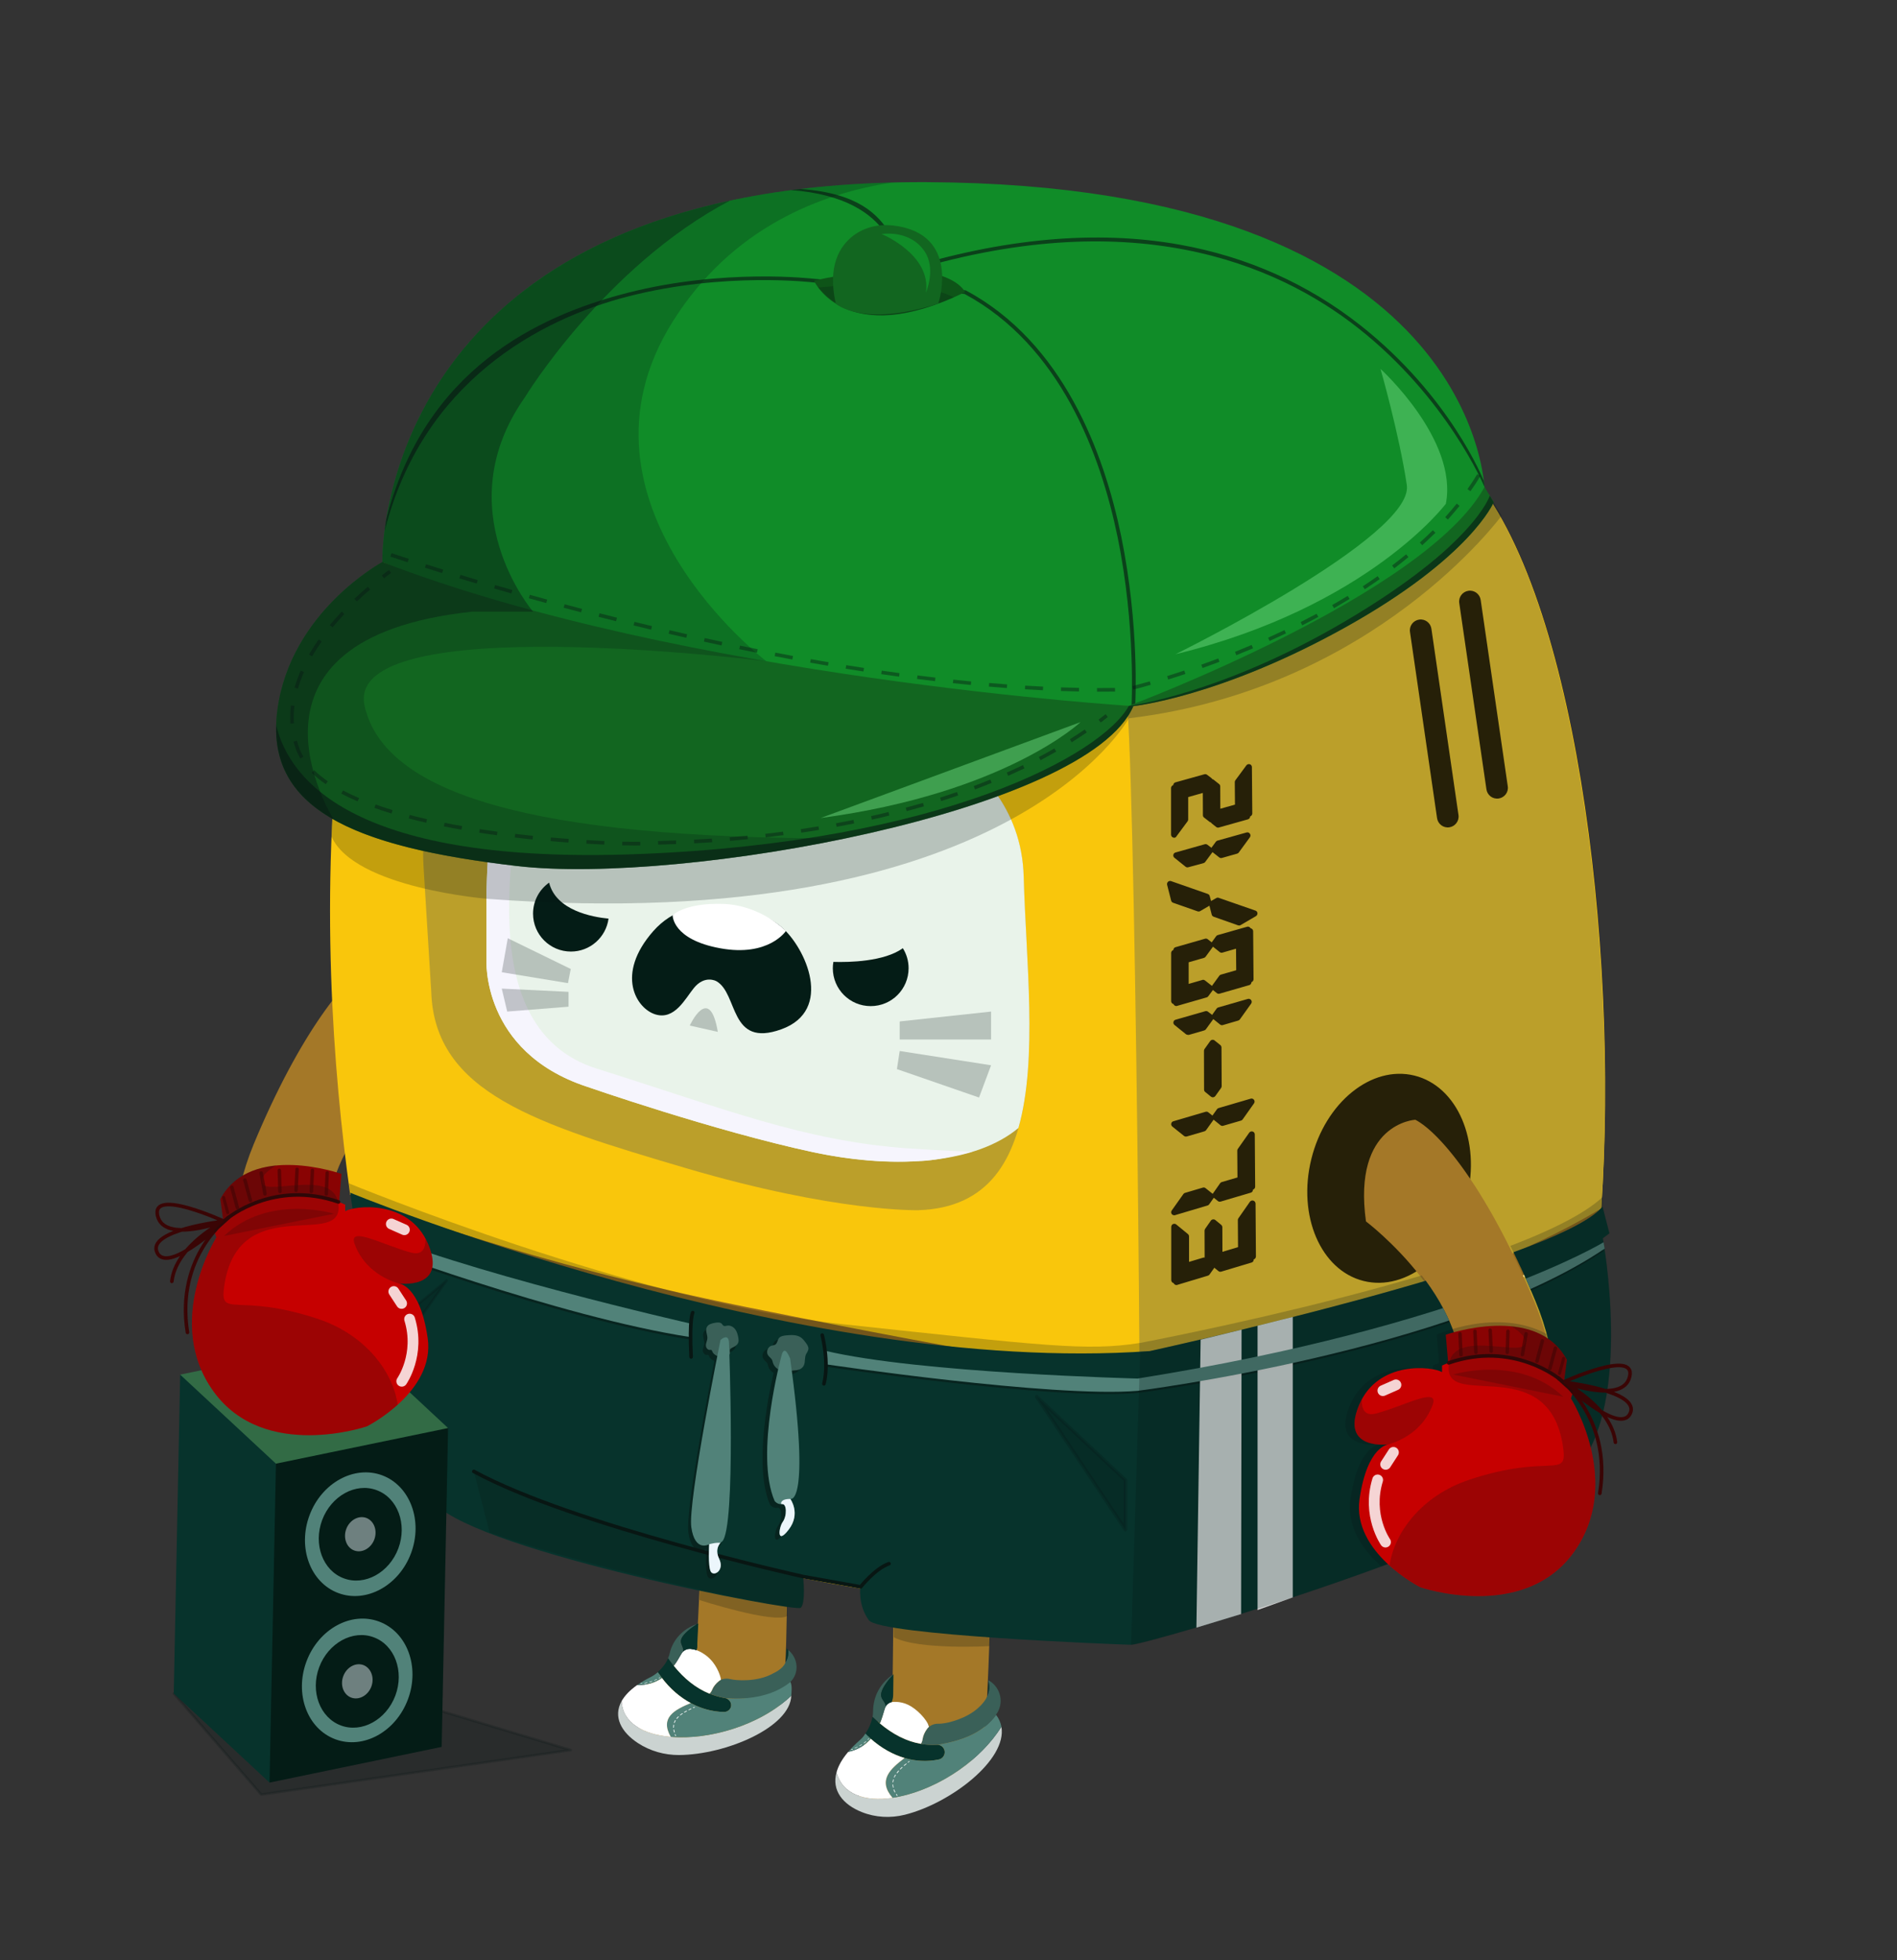 <?xml version="1.0" encoding="utf-8"?>
<!-- Generator: Adobe Illustrator 24.0.2, SVG Export Plug-In . SVG Version: 6.00 Build 0)  -->
<svg version="1.1" xmlns="http://www.w3.org/2000/svg" xmlns:xlink="http://www.w3.org/1999/xlink" x="0px" y="0px"
	 viewBox="0 0 1982.6 2048" enable-background="new 0 0 1982.6 2048" xml:space="preserve">
<rect x="0" y="0" width="1982.6" height="2048" fill="#333333" stroke="none"/>
<g id="Layer_1">
	<g id="Layer_23">
	</g>
</g>
<g id="Layer_22">
</g>
<g id="Layer_21">
</g>
<g id="Layer_20">
</g>
<g id="Layer_19">
	<g>
		<g>
			<g>
				<g>
					<g>
						<path fill="#A47828" d="M734.1,1598.1l-6,123.8c-0.2,4.4-2.9,8.2-7,9.8c-16.8,6.6-59.8,26.5-59.3,58.5
							c0.7,44.8,116.4,27.2,141.8,12.8c21.9-12.4,16.8-99.9,20.1-166c3.9-77.2-3.2-91.9-46.8-92.9
							C727.2,1542.9,734.1,1598.1,734.1,1598.1z"/>
						<path fill="#A47828" d="M934.8,1597.1l-2.1,175.1c-0.1,4.5-1.6,8.8-4.5,12.2c-12.1,14.5-44.1,57.1-31.7,88.6
							c16.7,42.2,81.6,7,106.4-20.3c24.8-27.2,25.8-22.6,29-85.5s4.7-148.7,4.7-148.7s7.3-52.2-55.5-52.2
							C932.5,1566.4,934.8,1597.1,934.8,1597.1z"/>
						<path fill="#A47828" d="M390,1004.1c0,0,65.8,3.4,51.6,106.2c0,0-119.3,90.3-95.5,185.9c0,0,25.3,12.8,20.5,41.5
							s10.7,66.2-45.8,67S217.1,1311,265.3,1195C313.5,1079.1,363.2,1018.2,390,1004.1z"/>
						<g>
							<path fill="#F9C60C" d="M1673.5,1262.5c18.9-276.2-27.7-656.6-143.5-775c0,0-226.2-196.1-721-200.5
								c-13.7-0.1-27.3,1.9-40.4,5.9c-81.8,25.1-373.5,135.5-411.1,444c-23.9,196.2-9.5,382.5,8.5,511.2l4.5,1.8l3.2,23.3l-3.9,1.4
								c13.9,91.5,28.6,147.8,28.6,147.8s20.7,148.3,372,212.3c0,0,293.1,66.2,420.7,44.8s435.6-56,473-323.9
								c2.7-19.7,5.1-40.3,7-61.7l-2.4-1l1.9-28.7L1673.5,1262.5z"/>
							<path fill="#BB9F2A" d="M1664,1355.6c2.8-20,5-39.9,7-61.7c0,0-2.5,0.2-2.4-1c0.8-8.9,1.3-19.6,1.9-28.7l3-1.7
								c18-273.8-27.7-651.6-141.1-772.3c-58.3,35.9-226.3,136.3-341.1,176.3c-5.1,1.8-10.1,3.4-14.9,5c0,0-10.2,10.2,0,51.1
								c10.2,40.9,17.5,874.3,14.6,956.8C1318.6,1658,1626.6,1623.4,1664,1355.6z"/>
							<path fill="#92681D" d="M1670.5,1264.2L1670.5,1264.2c-145,87.7-428.7,157.3-474,165.9c-36.4,6.9-149.8-10.8-418.8-65.1
								c-222.6-45-379.2-104.2-407.3-115.2l3.2,23.3l-3.9,1.4c1.6,0.7,155.1,65.5,402.9,115.6c235,47.5,351.2,66.9,405.5,66.9
								c9.5,0,17.1-0.6,23.1-1.7c46-8.7,321.5-71.7,469.7-161.4l-2.4-1L1670.5,1264.2z"/>
							<path fill="#FFE183" d="M1178.2,1457.1c9.5,0,17.1-0.6,23.1-1.7c46-8.7,321.5-71.7,469.7-161.4l-2.4-1
								c-156.4,95.3-477.1,158.6-477.1,158.6c-77.5,0.5-314.8-43.4-463-75.4c-207.3-44.8-354.8-103-354.8-103l-3.9,1.4
								c1.6,0.7,155.1,65.5,402.9,115.6C1007.6,1437.6,1123.9,1457.1,1178.2,1457.1z"/>
						</g>
						<g>
							<path fill="#BB9F2A" d="M1125.1,678c-2.2,0-4.4-0.5-6.4-1.7c-2.8-1.6-279.7-157.6-612-126.9c-7.1,0.6-13.3-4.5-13.9-11.6
								c-0.7-7.1,4.5-13.3,11.6-13.9c340.5-31.4,624.3,128.6,627.1,130.2c6.1,3.5,8.3,11.4,4.7,17.5
								C1133.9,675.7,1129.5,678,1125.1,678z"/>
						</g>
						<ellipse fill="#BB9F2A" cx="970.4" cy="406" rx="65.9" ry="33.5"/>
						<path fill="#262008" d="M970.4,439.5c26.8,0,49.8-8.2,60.1-19.9c-1.4-9.4-11.8-23-60.1-25.5c0,0-44.9-2.2-60.8,24.8
							C919.5,431,943,439.5,970.4,439.5z"/>
						<path fill="#BB9F2A" d="M442.8,907.8c0,0-15.1-202.6,96.4-218.2C650.7,674,883,734.4,883,734.4s182.9,35.6,186.8,181.7
							c3.9,146.1,37.7,343.4-109.9,348.2c0,0-85.7,2.4-242.6-43.8c-156.8-46.3-263.2-78.8-266.6-184.5L442.8,907.8z"/>
						<path fill="#E9F3EA" d="M1069.9,916C1066,769.9,883,734.4,883,734.4s-214.8-55.8-330.5-46.2c-17,31.8-39.6,100.3-44.1,242.3
							v71.6c0,0-5.8,96.4,104.5,133c0,0,133.3,46.4,237.4,68.7c88.7,19,170.9,10.8,214.1-25.4
							C1084.9,1106.4,1072.2,1002.3,1069.9,916z"/>
						<path fill="#F6F5FD" d="M961,1212.9c0,0,14.6,0.7,55.3-9.7c0,0-27.5-0.7-67.5-3.5c-108.7-7.7-191.8-41.4-325.1-83.3
							s-86.2-243.8-71.6-340.2c8.2-54,43.8-77.3,73.6-87.3c-26.5-2-51.6-2.5-73.2-0.7c-17,31.8-39.6,100.3-44.1,242.3v71.6
							c0,0-5.8,96.4,104.5,133c0,0,133.3,46.4,237.4,68.7C889.5,1212,927.3,1215.1,961,1212.9z"/>
						<path fill="#262008" d="M1265.4,1617.9L1265.4,1617.9c-6.2,0-11.3-5.1-11.3-11.3v-99.4c0-6.2,5.1-11.3,11.3-11.3h0
							c6.2,0,11.3,5.1,11.3,11.3v99.4C1276.7,1612.8,1271.6,1617.9,1265.4,1617.9z"/>
						<path fill="#262008" d="M1320.9,1608.8L1320.9,1608.8c-6.2,0-11.3-5.1-11.3-11.3v-99.4c0-6.2,5.1-11.3,11.3-11.3l0,0
							c6.2,0,11.3,5.1,11.3,11.3v99.4C1332.2,1603.7,1327.1,1608.8,1320.9,1608.8z"/>
						<path fill="#262008" d="M1376.2,1596.3L1376.2,1596.3c-6.2,0-11.3-5.1-11.3-11.3v-99.4c0-6.2,5.1-11.3,11.3-11.3l0,0
							c6.2,0,11.3,5.1,11.3,11.3v99.4C1387.6,1591.2,1382.5,1596.3,1376.2,1596.3z"/>
						<path fill="#262008" d="M1514.7,864.3L1514.7,864.3c-6.2,0.9-11.9-3.4-12.8-9.6l-28.3-194.6c-0.9-6.2,3.4-11.9,9.6-12.8l0,0
							c6.2-0.9,11.9,3.4,12.8,9.6l28.3,194.6C1525.2,857.6,1520.9,863.4,1514.7,864.3z"/>
						<path fill="#262008" d="M1566.3,834.2L1566.3,834.2c-6.2,0.9-11.9-3.4-12.8-9.6L1525.1,630c-0.9-6.2,3.4-11.9,9.6-12.8h0
							c6.2-0.9,11.9,3.4,12.8,9.6l28.3,194.6C1576.8,827.6,1572.4,833.3,1566.3,834.2z"/>
						
							<ellipse transform="matrix(0.24 -0.971 0.971 0.24 -92.184 2344.868)" fill="#262008" cx="1451.5" cy="1231.3" rx="110.5" ry="83.7"/>
						<g>
							<g>
								<path fill="#262008" d="M1227.3,1281.7l12.2,10l0,28.3l-12.2,17.4L1227.3,1281.7z M1261.5,1329.8l-31.9,9.5l12-17.3l16.7-5
									l7.8,6.2L1261.5,1329.8z M1262.1,1285.8l6-8.6l6.1,5l0.1,29.1l-6.1,8.7l-6.1-5L1262.1,1285.8z M1278.3,1311l16.5-4.9
									l12.2,10l-31.7,9.5l-4.6-3.8L1278.3,1311z M1308.9,1257.5l0.4,55.3l-12.2-10l-0.2-28.1L1308.9,1257.5z"/>
								<path fill="#262008" d="M1229.6,1342.5c-1,0-2-0.5-2.6-1.3c-0.2-0.2-0.3-0.5-0.4-0.7c-0.1,0-0.2,0-0.3-0.1
									c-1.3-0.4-2.2-1.7-2.2-3.1l0-55.6c0-1.2,0.7-2.4,1.8-2.9c1.1-0.5,2.5-0.4,3.4,0.4l12.2,10c0.7,0.6,1.2,1.5,1.2,2.5l0,26.6
									l14.7-4.4c0.5-0.2,1.1-0.2,1.6-0.1l-0.1-28.1c0-0.7,0.2-1.3,0.6-1.9l6-8.6c0.5-0.7,1.3-1.2,2.2-1.3c0.9-0.1,1.8,0.1,2.5,0.7
									l6.1,5c0.7,0.6,1.2,1.5,1.2,2.5l0.1,25.7l16.3-4.9c0-0.1,0-0.1,0-0.2l-0.2-28.1c0-0.7,0.2-1.3,0.6-1.9l12-17.2
									c0.8-1.1,2.3-1.6,3.6-1.2c1.3,0.4,2.2,1.6,2.3,3l0.4,55.3c0,1.2-0.7,2.4-1.8,2.9c-0.2,0.1-0.3,0.1-0.5,0.2
									c0,0.3,0,0.6-0.1,0.9c-0.2,1.2-1.1,2.1-2.2,2.4l-31.7,9.5c-1,0.3-2.1,0.1-2.9-0.6l-4.3-3.5c-0.1,0.2-0.2,0.3-0.3,0.5
									l-4.7,6.6c-0.4,0.6-1,1-1.7,1.2l-31.9,9.6C1230.2,1342.5,1229.9,1342.5,1229.6,1342.5z M1243.6,1324.7l-6.2,8.9l22-6.6
									l2.3-3.2l-4.1-3.3L1243.6,1324.7z M1261.5,1329.8L1261.5,1329.8L1261.5,1329.8z M1230.5,1288.5l0,38.7l5.8-8.2l0-25.7
									L1230.5,1288.5z M1275,1321.3l1,0.8l24.3-7.3l-6.3-5.1l-13.8,4.1L1275,1321.3z M1265.4,1313.4l2.3,1.9l3.5-5l-0.1-26.6
									l-2.3-1.8l-3.5,4.9L1265.4,1313.4z M1300.3,1301.2l5.8,4.7l-0.3-38.4l-5.7,8.1L1300.3,1301.2z"/>
							</g>
							<g>
								<path fill="#262008" d="M1261.2,1256.4l-34,10.1l12.2-17.2l18.6-5.5l7.7,6.2L1261.2,1256.4z M1277.9,1237.9l16.4-4.9
									l12.2,9.9l-31.5,9.3l-4.6-3.7L1277.9,1237.9z M1308.3,1185.1l0.4,54.6l-12.2-9.9l-0.2-27.8L1308.3,1185.1z"/>
								<path fill="#262008" d="M1227.2,1269.6c-1,0-2-0.5-2.6-1.3c-0.8-1.1-0.8-2.6,0-3.7l12.2-17.2c0.4-0.6,1-1,1.7-1.2l18.6-5.5
									c1-0.3,2.1-0.1,2.9,0.6l7.4,5.9c0.1-0.1,0.2-0.3,0.3-0.4l7.5-10.7c0.4-0.6,1-1,1.7-1.2l16.4-4.8c0-0.1,0-0.1,0-0.2
									l-0.2-27.8c0-0.7,0.2-1.3,0.6-1.9l11.9-16.9c0.8-1.1,2.2-1.6,3.6-1.2c1.3,0.4,2.2,1.6,2.2,3l0.4,54.6c0,1.2-0.7,2.4-1.8,2.9
									c-0.2,0.1-0.3,0.1-0.5,0.2c0,0.3,0,0.6-0.1,0.8c-0.2,1.2-1.1,2.1-2.2,2.4l-31.5,9.3c-1,0.3-2.1,0.1-2.9-0.6l-4.2-3.4
									c-0.1,0.2-0.2,0.3-0.3,0.4l-4.6,6.5c-0.4,0.6-1,1-1.7,1.2l-34,10.1C1227.9,1269.6,1227.5,1269.6,1227.2,1269.6z
									 M1241.5,1252l-6.2,8.7l24-7.1l2.2-3.1l-4-3.2L1241.5,1252z M1261.2,1256.4L1261.2,1256.4L1261.2,1256.4z M1274.7,1248
									l0.9,0.8l24.1-7.1l-6.1-5l-13.7,4.1L1274.7,1248z M1299.8,1228.2l5.7,4.6l-0.3-37.8l-5.6,7.9L1299.8,1228.2z"/>
							</g>
							<g>
								<path fill="#262008" d="M1257.9,1178.8l-18.5,5.4l-12.2-9.8l33.7-9.9l4.6,3.6L1257.9,1178.8z M1274.5,1160.6l33.5-9.8
									l-11.9,16.8l-18.6,5.4l-7.5-6.1L1274.5,1160.6z"/>
								<path fill="#262008" d="M1239.4,1187.4c-0.7,0-1.4-0.2-2-0.7l-12.2-9.8c-0.9-0.8-1.4-2-1.1-3.1c0.2-1.2,1.1-2.1,2.2-2.4
									l33.7-9.9c1-0.3,2.1-0.1,2.9,0.6l4.3,3.4c0.1-0.1,0.2-0.3,0.2-0.4l4.5-6.3c0.4-0.6,1-1,1.7-1.2l33.5-9.8
									c1.3-0.4,2.7,0.1,3.5,1.2c0.8,1.1,0.8,2.6,0,3.7l-11.9,16.8c-0.4,0.6-1,1-1.7,1.2l-18.6,5.4c-1,0.3-2.1,0.1-2.9-0.6
									l-7.2-5.8c-0.1,0.1-0.2,0.3-0.2,0.4l-7.6,10.6c-0.4,0.6-1,1-1.7,1.2l-18.5,5.4C1240,1187.4,1239.7,1187.4,1239.4,1187.4z
									 M1234,1175.8l6.1,4.9l15.9-4.7l5.2-7.2l-0.9-0.7L1234,1175.8z M1257.9,1178.8L1257.9,1178.8L1257.9,1178.8z M1274.4,1166.3
									l3.9,3.2l15.9-4.7l5.9-8.4l-23.6,6.9L1274.4,1166.3z"/>
							</g>
							<g>
								<path fill="#262008" d="M1267.4,1089.6l6,4.8l0.2,40.4l-6,8.4l-6-4.9l-0.1-40.5L1267.4,1089.6z"/>
								<path fill="#262008" d="M1267.6,1146.4c-0.7,0-1.4-0.3-2-0.7l-6-4.9c-0.8-0.6-1.2-1.5-1.2-2.5l-0.1-40.5
									c0-0.7,0.2-1.3,0.6-1.9l5.9-8.3c0.5-0.7,1.3-1.2,2.2-1.3c0.9-0.1,1.8,0.1,2.4,0.7l6,4.8c0.7,0.6,1.2,1.5,1.2,2.5l0.2,40.4
									c0,0.7-0.2,1.3-0.6,1.9l-6,8.4c-0.5,0.7-1.3,1.2-2.2,1.3C1267.9,1146.4,1267.8,1146.4,1267.6,1146.4z M1264.8,1136.8
									l2.2,1.8l3.4-4.7l-0.2-37.9l-2.2-1.7l-3.4,4.7L1264.8,1136.8z"/>
							</g>
							<g>
								<path fill="#262008" d="M1257.6,1073.2l-16.2,4.7l-11.9-9.6l31-8.9l4.6,3.6L1257.6,1073.2z M1274,1055.4l30.9-8.9
									l-11.8,16.4l-16.1,4.7l-7.5-6L1274,1055.4z"/>
								<path fill="#262008" d="M1241.4,1081.1c-0.7,0-1.4-0.2-2-0.7l-11.9-9.6c-0.9-0.8-1.4-2-1.1-3.1c0.2-1.2,1.1-2.1,2.3-2.4
									l31-8.9c1-0.3,2-0.1,2.9,0.6l4.3,3.3c0.1-0.1,0.1-0.2,0.2-0.4l4.4-6.2c0.4-0.6,1-1,1.7-1.2l30.9-8.9
									c1.3-0.4,2.7,0.1,3.5,1.2c0.8,1.1,0.8,2.6,0,3.7l-11.8,16.5c-0.4,0.6-1,1-1.7,1.2l-16.1,4.7c-1,0.3-2.1,0.1-2.9-0.6
									l-7.1-5.7c-0.1,0.1-0.1,0.2-0.2,0.4l-7.5,10.3c-0.4,0.6-1,1-1.7,1.2l-16.2,4.7C1242,1081.1,1241.7,1081.1,1241.4,1081.1z
									 M1236.3,1069.6l5.9,4.7l13.5-3.9l5.1-6.9l-0.9-0.7L1236.3,1069.6z M1257.6,1073.2L1257.6,1073.2L1257.6,1073.2z
									 M1273.9,1061l3.8,3.1l13.4-3.9l5.8-8l-21,6L1273.9,1061z"/>
							</g>
							<g>
								<path fill="#262008" d="M1227.2,995.6l11.9,9.5l0,24.4l-11.9,16.4L1227.2,995.6z M1260.4,1038.9l-31,8.9l11.7-16.4l16.2-4.6
									l7.6,5.9L1260.4,1038.9z M1257.3,997.6l-16.1,4.6l-11.7-9.6l30.7-8.8l4.6,3.5L1257.3,997.6z M1273.6,980l30.6-8.7
									l-11.7,16.2l-15.9,4.5l-7.4-5.9L1273.6,980z M1276.8,1021.2l16.1-4.6l11.9,9.6l-30.9,8.9l-4.5-3.6L1276.8,1021.2z
									 M1306.6,973l0.4,50.1l-11.9-9.5l-0.2-24.3L1306.6,973z"/>
								<path fill="#262008" d="M1229.4,1051c-1,0-2-0.5-2.6-1.4c-0.1-0.2-0.2-0.4-0.3-0.6c-0.1,0-0.2-0.1-0.3-0.1
									c-1.3-0.4-2.2-1.7-2.2-3l0-50.3c0-1.2,0.7-2.4,1.8-2.9c0.2-0.1,0.3-0.1,0.5-0.2c0-0.2,0-0.4,0.1-0.6
									c0.2-1.2,1.1-2.1,2.3-2.4l30.7-8.8c1-0.3,2-0.1,2.8,0.5l4.2,3.3c0.1-0.1,0.1-0.2,0.2-0.3l4.4-6.1c0.4-0.6,1-1,1.7-1.2
									l30.6-8.7c1.3-0.4,2.7,0.1,3.5,1.2c0.1,0.1,0.2,0.2,0.2,0.4c0.2,0,0.3,0.1,0.5,0.1c1.3,0.4,2.2,1.6,2.2,3l0.4,50.1
									c0,1.2-0.7,2.4-1.8,2.9c-0.1,0.1-0.3,0.1-0.4,0.2c0,0.2,0,0.5-0.1,0.7c-0.2,1.2-1.1,2.1-2.3,2.4l-30.9,8.9
									c-1,0.3-2.1,0.1-2.9-0.6l-4.1-3.3c-0.1,0.1-0.2,0.3-0.2,0.4l-4.6,6.2c-0.4,0.6-1,1-1.7,1.2l-31,8.9
									C1230,1051,1229.7,1051,1229.4,1051z M1243.1,1034.2l-5.7,8l21.1-6.1l2.1-2.8l-3.9-3L1243.1,1034.2z M1260.4,1038.9
									L1260.4,1038.9L1260.4,1038.9z M1230.4,1002.3l0,33.7l5.5-7.5l0-21.8L1230.4,1002.3z M1273.8,1030.9l0.8,0.6l23.3-6.7
									l-5.8-4.6l-13.4,3.8L1273.8,1030.9z M1257.4,1023.6c0.7,0,1.4,0.2,2,0.7l7.3,5.7c0.1-0.1,0.1-0.2,0.2-0.4l7.4-10.2
									c0.4-0.6,1-1,1.7-1.2l16-4.6c0,0,0,0,0-0.1l-0.2-22.4l-14.2,4.1c-1,0.3-2.1,0.1-2.9-0.6l-7-5.6c-0.1,0.1-0.1,0.2-0.2,0.3
									l-7.5,10.2c-0.4,0.6-1,1-1.7,1.2l-16,4.6l0,22.6l14.2-4.1C1256.8,1023.6,1257.1,1023.6,1257.4,1023.6z M1298.3,1012l5.5,4.4
									l-0.3-33.5l-5.3,7.4L1298.3,1012z M1236.3,994l5.6,4.6l13.4-3.8l5-6.8l-0.8-0.6L1236.3,994z M1257.3,997.6L1257.3,997.6
									L1257.3,997.6z M1273.6,985.5l3.7,3l13.3-3.8l5.6-7.8l-20.7,5.9L1273.6,985.5z"/>
							</g>
							<g>
								<path fill="#262008" d="M1252.8,949l-25.7-9l-4.2-16.5l38.4,13.3l1.6,6.1L1252.8,949z M1272.9,941l38.3,13.3l-16.1,9.4
									l-25.5-9l-2.6-10.3L1272.9,941z"/>
								<path fill="#262008" d="M1295,966.9c-0.4,0-0.7-0.1-1.1-0.2l-25.5-9c-1-0.4-1.8-1.2-2-2.2l-2.4-9.3l-9.6,5.6
									c-0.8,0.5-1.8,0.6-2.7,0.3l-25.7-9c-1-0.4-1.8-1.2-2-2.2l-4.2-16.5c-0.3-1.1,0.1-2.4,0.9-3.2c0.9-0.8,2.1-1.1,3.2-0.7
									l38.4,13.4c1,0.4,1.8,1.2,2,2.2l1.4,5.2l5.5-3.1c0.8-0.5,1.8-0.6,2.6-0.2l38.3,13.3c1.2,0.4,2,1.5,2.1,2.7
									c0.1,1.2-0.5,2.4-1.6,3.1l-16.1,9.4C1296.2,966.8,1295.6,966.9,1295,966.9z M1272.2,952.2l22.5,8l8.8-5.2l-30.4-10.6
									l-2.6,1.5L1272.2,952.2z M1229.8,937.6l22.7,7.9l6.7-4l-0.6-2.1l-31.2-10.8L1229.8,937.6z"/>
							</g>
							<g>
								<path fill="#262008" d="M1257,898.5l-15.9,4.5l-11.8-9.4l30.5-8.6l4.5,3.5L1257,898.5z M1273.1,881.3l30.4-8.5l-11.6,15.9
									l-15.9,4.5l-7.3-5.8L1273.1,881.3z"/>
								<path fill="#262008" d="M1241.1,906.2c-0.7,0-1.4-0.2-2-0.7l-11.7-9.4c-0.9-0.7-1.4-2-1.1-3.1c0.2-1.2,1.1-2.1,2.3-2.4
									l30.5-8.6c1-0.3,2-0.1,2.8,0.5l4.2,3.2c0.1-0.1,0.1-0.2,0.2-0.3l4.4-6c0.4-0.6,1-1,1.7-1.2l30.4-8.5
									c1.3-0.4,2.7,0.1,3.5,1.3c0.8,1.1,0.8,2.6,0,3.7l-11.6,15.9c-0.4,0.6-1,1-1.7,1.2l-15.9,4.5c-1,0.3-2.1,0.1-2.9-0.6l-7-5.5
									c-0.1,0.1-0.1,0.2-0.2,0.3l-7.4,10c-0.4,0.6-1,1-1.7,1.2L1242,906C1241.7,906.1,1241.4,906.2,1241.1,906.2z M1236.2,895
									l5.6,4.4l13.3-3.7l4.9-6.6l-0.7-0.6L1236.2,895z M1257,898.5L1257,898.5L1257,898.5z M1273.2,886.7l3.7,2.9l13.2-3.7
									l5.5-7.5l-20.4,5.7L1273.2,886.7z"/>
							</g>
							<g>
								<path fill="#262008" d="M1227.1,823.3l11.7,9.2l0,23.6l-11.7,15.8L1227.1,823.3z M1256.7,825.3l-15.8,4.4l-11.5-9.3
									l30.1-8.4l4.5,3.4L1256.7,825.3z M1260.5,825l5.8-7.8l5.8,4.6l0.1,26.7l-5.8,7.9l-5.9-4.6L1260.5,825z M1275.9,848.2
									l15.8-4.4l11.7,9.3l-30.3,8.5l-4.4-3.5L1275.9,848.2z M1305.2,801.6l0.4,48.4l-11.7-9.3l-0.2-23.5L1305.2,801.6z"/>
								<path fill="#262008" d="M1227.1,875.2c-0.3,0-0.7-0.1-1-0.2c-1.3-0.4-2.2-1.7-2.2-3l0-48.7c0-1.2,0.7-2.3,1.8-2.9
									c0.2-0.1,0.3-0.1,0.5-0.2c0-0.2,0-0.3,0.1-0.5c0.2-1.2,1.1-2.1,2.3-2.4l30.1-8.4c1-0.3,2-0.1,2.8,0.5l4.5,3.4
									c0.4,0.3,0.7,0.7,0.9,1.1c0.5,0.1,1,0.3,1.4,0.6l5.8,4.6c0.8,0.6,1.2,1.5,1.2,2.5l0.1,23.3l15.3-4.3l-0.2-23.5
									c0-0.7,0.2-1.4,0.6-1.9l11.5-15.6c0.8-1.1,2.3-1.6,3.6-1.2c1.3,0.4,2.2,1.6,2.2,3l0.4,48.4c0,1.2-0.7,2.4-1.8,2.9
									c-0.1,0.1-0.3,0.1-0.4,0.2c0,0.2,0,0.4-0.1,0.6c-0.2,1.2-1.1,2.1-2.3,2.5l-30.3,8.5c-1,0.3-2.1,0.1-2.9-0.6l-4.4-3.5
									c-0.4-0.3-0.7-0.7-0.9-1.1c-0.5-0.1-1-0.3-1.4-0.6l-5.9-4.6c-0.8-0.6-1.2-1.5-1.2-2.5l-0.1-23.2l-15.3,4.3l0,23.4
									c0,0.7-0.2,1.4-0.6,1.9l-11.7,15.8C1229.1,874.7,1228.1,875.2,1227.1,875.2z M1230.3,830l0,32.3l5.3-7.1l0-21L1230.3,830z
									 M1273.1,857.5l0.7,0.6l22.7-6.4l-5.5-4.4l-13.1,3.7L1273.1,857.5z M1263.7,850.1l2,1.6l3.2-4.4l-0.1-24.1l-2-1.6l-3.2,4.3
									L1263.7,850.1z M1297.1,839.2l5.3,4.2l-0.3-32.1l-5.1,7L1297.1,839.2z M1236.3,821.8l5.4,4.3l13.1-3.6l4.8-6.4l-0.7-0.5
									L1236.3,821.8z M1256.7,825.3L1256.7,825.3L1256.7,825.3z"/>
							</g>
						</g>
						<path fill="#A47828" d="M1479.2,1169.8c0,0-65.8,3.4-51.6,106.2c0,0,119.3,90.3,95.5,185.9c0,0-25.3,12.8-20.5,41.5
							s-10.7,66.2,45.8,67c56.5,0.7,103.7-93.8,55.5-209.7C1555.7,1244.8,1506,1183.9,1479.2,1169.8z"/>
					</g>
				</g>
			</g>
			<g>
				<polygon fill="#262008" points="816.7,1422.9 1052.5,1469.6 1052.5,1512.2 819.8,1463.7 				"/>
				<polygon fill="#BB9F2A" points="833.9,1452.7 832.3,1426.5 816.7,1422.9 819.8,1463.7 1052.5,1512.2 1052.5,1494.9 				"/>
			</g>
			<g>
				<g>
					<g>
						
							<ellipse transform="matrix(3.440763e-02 -0.999 0.999 3.440763e-02 -539.256 2690.212)" fill="#BB9F2A" cx="1122.6" cy="1624.2" rx="14.4" ry="13.2"/>
					</g>
					<path fill="#92681D" d="M1124.9,1610c6.3,1.2,11,7.2,10.9,14.4c-0.1,7.2-5.1,13-11.4,14c-5.5-1.2-9.7-7.1-9.5-14.3
						C1114.9,1616.9,1119.3,1611,1124.9,1610z"/>
				</g>
				<g>
					<g>
						
							<ellipse transform="matrix(3.440763e-02 -0.999 0.999 3.440763e-02 -510.848 2628.014)" fill="#BB9F2A" cx="1104.6" cy="1578.4" rx="14.4" ry="13.2"/>
					</g>
					<path fill="#92681D" d="M1106.9,1564.2c6.3,1.2,11,7.2,10.9,14.4c-0.1,7.2-5.1,13-11.4,14c-5.5-1.2-9.7-7.1-9.5-14.3
						C1097,1571.1,1101.3,1565.2,1106.9,1564.2z"/>
				</g>
				<g>
					<g>
						
							<ellipse transform="matrix(3.440763e-02 -0.999 0.999 3.440763e-02 -574.371 2624.657)" fill="#BB9F2A" cx="1071.1" cy="1609.6" rx="14.4" ry="13.2"/>
					</g>
					<path fill="#92681D" d="M1073.4,1595.4c6.3,1.2,11,7.2,10.9,14.4c-0.1,7.2-5.1,13-11.4,14c-5.5-1.2-9.7-7.1-9.5-14.3
						C1063.5,1602.2,1067.8,1596.4,1073.4,1595.4z"/>
				</g>
				<path fill="#BB9F2A" d="M1146.1,1640.8c-2.3-14.8-5.6-29.4-9.7-43.8c-4.1-14.4-8.3-28.8-14.7-42.1c-1.7-3.3-3.5-6.5-5.6-9.4
					c-2.2-2.8-4.9-5.5-8.2-6.5c-3.3-0.9-7.1-0.2-10.5,1c-3.5,1.2-6.7,3-9.8,5c-6.3,4-11.8,9.1-17.1,14.4c-5.3,5.3-10,11.1-14.6,17
					c-4.5,5.9-8.8,12.1-12.5,18.5c-1.8,3.2-3.6,6.5-4.7,9.9c-1,3.5-1.7,7-1.7,10.6c0,3.5,0.7,7,2.2,10.2c1.5,3.1,3.7,5.9,6.5,8.1
					c5.7,4.3,12.4,7.8,19.1,10.6c13.6,5.7,28.3,8.9,43.1,9.7c7.4,0.3,14.9-0.1,22.3-1.1c3.7-0.3,7.4-1.3,10.6-3.1
					c1.6-0.9,3.1-2.1,4-3.6C1145.9,1644.5,1146.2,1642.6,1146.1,1640.8z M1146.4,1640.8c0.2,1.9-0.1,3.9-1.1,5.5
					c-1,1.7-2.5,2.9-4.1,3.9c-3.3,2-7,2.9-10.7,3.5c-7.4,1.4-14.9,2.2-22.5,2.4c-15.1,0.1-30.3-2.8-44.4-8.7c-7-3-13.8-6.3-20-11.1
					c-3.1-2.5-5.6-5.8-7.3-9.4c-1.6-3.7-2.4-7.7-2.3-11.6c0.1-3.9,0.8-7.8,2.1-11.5c1.3-3.8,3.3-7,5.2-10.3
					c4-6.4,8.5-12.5,13.3-18.3c9.6-11.5,20-22.5,32.5-31.2c3.1-2.1,6.4-4,10-5.4c3.6-1.3,7.4-2.4,11.5-1.5c4,1.1,7,3.9,9.5,6.8
					c2.4,3,4.5,6.3,6.3,9.6c6.9,13.6,11,28.2,14.3,42.8c1.6,7.3,3,14.7,4.3,22.1C1144,1626,1145.4,1633.3,1146.4,1640.8z"/>
				<path fill="#BB9F2A" d="M1130.1,1571.5c0,0-8.6-26.8-24.2-24.5c-15.6,2.4-56.6,46.8-60.4,62.3c-3.6,14.6,7.2,23,16.2,27.2
					c9.2,4.3,48,18.3,84.6,4.2c0,0,2.2,11.1-20.2,13.1c-22.4,2.1-38.9-1.2-38.9-1.2s-39.4-7.7-47-22.6c-7.7-14.9-3.6-23.1-3.6-23.1
					s6.4-15.8,15-26.5c8.6-10.8,32.1-39,47.6-42c15.5-2.9,19.9,7.8,24.1,16.1C1127.3,1563,1130.1,1571.5,1130.1,1571.5z"/>
			</g>
		</g>
		<g>
			<defs>
				<path id="SVGID_126_" d="M1428.4,1274.3c0,0,119.4,90.4,95.5,186c0,0-25.3,12.8-20.5,41.5c4.9,28.7-10.7,66.3,45.8,67
					c56.5,0.7,103.8-93.8,55.5-209.7c-48.2-115.9-97.9-176.8-124.7-191l317.7-1.6l-42.9,438.4l-491.9,153.3l-484.4-21.7
					l-375.1-157.9L341,1202.7L1428.4,1274.3z"/>
			</defs>
			<clipPath id="SVGID_1_">
				<use xlink:href="#SVGID_126_"  overflow="visible"/>
			</clipPath>
			<path opacity="0.22" clip-path="url(#SVGID_1_)" fill="#081613" d="M366,1246l-1.3-9.7c0,0,302.2,124.3,515,147
				c212.7,22.7,255.9,28.4,311.7,19.7c0,0,401.1-75.7,483.5-152.4l-0.6,32.8l-605,281.4l-653.7-196.3L366,1246z"/>
			<path opacity="0.22" clip-path="url(#SVGID_1_)" fill="#081613" d="M732,1649.9l-0.9,21.7c0,0,77.7,25.1,91.8,16.6v-30
				L732,1649.9z"/>
			<path opacity="0.22" clip-path="url(#SVGID_1_)" fill="#081613" d="M934.1,1710.4l0.2-24.2l101.9,7.3l-1.9,26.2
				C1034.3,1719.7,959.5,1724,934.1,1710.4z"/>
			<g clip-path="url(#SVGID_1_)">
				<g>
					<path fill="none" stroke="#081613" stroke-width="3.766" stroke-miterlimit="10" d="M761.9,1402.8c0,0,7.5,194-7.2,207.6
						c0,0-9,6.1-3.1,18.2s-5.5,18.8-8.7,13.4c-3.1-5.4-1.7-28.7-1.7-28.7s-14.9,8.8-18.7-17.8s30.5-195.6,30.5-195.6
						S761.5,1391.9,761.9,1402.8z"/>
					<path fill="none" stroke="#081613" stroke-width="3.439" stroke-miterlimit="10" d="M816.8,1416.2c0,0-28.4,103.3-7.2,151.9
						c0,0,3.1,4.1,7.8,3.2s5.5,11.8,0.6,18.7c-4,5.6-6.6,24.7,6.3,7.9c12.9-16.8,1.7-32,1.7-32s21.4,8.9-0.2-146.6
						C825.6,1419.5,820.1,1403.1,816.8,1416.2z"/>
					<path fill="#07332C" d="M366,1246c0,0,464.6,191.7,835.6,165.5c0,0,424.6-92.7,473.2-150.9l7.2,27.9l-6.9,5.1
						c0,0,31.7,170.3-26.6,240.2c-58.3,69.9-451.3,184.9-466.8,184.5c-15.4-0.4-262.1-9.9-273.7-25.7c-11.6-15.9-8.8-34.8-8.8-34.8
						l-59.9-10.7c0,0,3,27.9-2.6,32.6c-5.6,4.7-331.1-57.4-382.1-108.5C403.8,1520.2,366,1246,366,1246z"/>
					<g opacity="0.53">
						<path fill="#081613" d="M1675,1300.1c0,0-142.9,87.5-487,142.4c0,0-227.9-5.4-326.8-29l0.4,14.1c0,0,237.4,35.3,326.4,27.8
							c0,0,329.8-41.6,488-148.5L1675,1300.1z"/>
						<path fill="#081613" d="M376.1,1300.3c0,0,208,78.2,346.2,99.3v-14.2c0,0-245-55.6-347.4-101.8L376.1,1300.3z"/>
						<path fill="#081613" d="M765.1,1393.8c-1.9-2.5-5-4.2-8.1-3.7c-1.4,0.2-2.9,0.8-4.1,0.1c-0.8-0.5-1.1-1.3-1.7-2
							c-1.6-1.8-4.5-1.5-6.9-1.1c-3.4,0.6-7.3,1.5-8.8,4.6c-1.8,3.6,0.5,7.5,0.6,11.2c0,3-1.9,5.6-1.5,8.6c0.3,2.1,2,4.1,4.1,4
							c0.5,0,1.1-0.2,1.6,0.1c0.5,0.3,0.7,0.9,0.9,1.4c0.9,2.3,3,3.9,5.4,4.8c-8.5,43.3-30.2,157.5-27.2,179
							c3.7,26.6,18.7,17.8,18.7,17.8s-1.4,23.3,1.7,28.7c3.1,5.4,14.5-1.3,8.7-13.4s3.1-18.2,3.1-18.2c12.5-11.5,9-152,7.6-195.1
							c0.4-0.6,0.7-1.2,0.8-2c0.1-1.2-0.5-2.5,0-3.6c0.4-0.9,1.3-1.3,2.2-1.8c2.4-1.2,5.1-2.5,6.2-5c0.7-1.8,0.5-3.8,0.2-5.7
							C767.9,1399.4,767,1396.3,765.1,1393.8z"/>
						<path fill="#081613" d="M832.3,1401.2c-4.4-3.1-10.3-2.7-15.7-2.2c-2.6,0.2-5.5,0.6-7.2,2.7c-1.7,2.1-1.6,5.5-3.9,6.9
							c-1.2,0.8-2.8,0.8-4.1,1.2c-3.8,1.2-5.8,6.4-3.6,9.8c1.2,2,3.5,3.2,4.4,5.3c0.4,0.8,0.5,1.8,0.8,2.7c0.8,2.9,2.9,5.2,5.5,6.7
							c-6.9,30-20.1,100.1-3.7,137.7c0,0,3.1,4.1,7.8,3.2c4.6-0.9,5.5,11.8,0.6,18.7c-4,5.6-6.6,24.7,6.3,7.9
							c12.9-16.8,1.7-32,1.7-32s20.2,8.4,1.5-134.1c1.2-0.2,2.4-0.3,3.6-0.3c3.9-0.1,7.9-1.6,9.5-5.6c1.4-3.5,0.5-7.6,2-11
							c0.8-1.9,2.4-3.6,2.6-5.7c0.2-2.3-1.2-4.4-2.6-6.3C836,1404.8,834.5,1402.6,832.3,1401.2z"/>
					</g>
					<polygon opacity="0.83" fill="#FFFFFF" points="1254.8,1399.6 1250.4,1700.4 1297.1,1686.2 1297.6,1389.2 					"/>
					<polygon opacity="0.83" fill="#FFFFFF" points="1314.3,1385.1 1351.1,1375.9 1351.1,1668.8 1314.3,1682 					"/>
					<g opacity="0.22">
						<path fill="#081613" d="M511.7,1601c117.9,42,321,82.4,325.3,78.8c5.6-4.7,2.6-32.6,2.6-32.6s-275.3-67-344.4-109.9
							L511.7,1601z"/>
						<path fill="#081613" d="M839.6,1647.1l4.9,0.9C843,1647.5,841.4,1647.2,839.6,1647.1z"/>
					</g>
					<path fill="#518279" d="M862.2,1411.1l0.4,14.1c0,0,237.4,35.3,326.4,27.8c0,0,329.8-41.6,488-148.5l-1.1-6.7
						c0,0-142.9,87.5-487,142.4C1189,1440.1,961.1,1434.7,862.2,1411.1z"/>
					<path opacity="0.22" fill="#081613" d="M1648.7,1533.9c58.3-69.9,26.6-240.2,26.6-240.2l6.9-5.1l-7.2-27.9
						c-48.6,58.2-473.2,150.9-473.2,150.9c-3.4,0.2-6.8,0.4-10.2,0.6l-9.5,306.3C1197.4,1718.8,1590.3,1603.8,1648.7,1533.9z"/>
					<path fill="#518279" d="M722.3,1382.9c0,0-245-55.6-347.4-101.8l1.2,16.6c0,0,208,78.2,346.2,99.3V1382.9z"/>
					<path fill="#3A6058" d="M738.7,1386.5c1.5-3.1,5.4-4,8.8-4.6c2.4-0.4,5.2-0.7,6.9,1.1c0.6,0.7,1,1.5,1.7,2
						c1.2,0.7,2.7,0.1,4.1-0.1c3.1-0.5,6.2,1.3,8.1,3.7c1.9,2.5,2.7,5.6,3.3,8.7c0.3,1.9,0.6,3.9-0.2,5.7c-1.1,2.5-3.7,3.8-6.2,5
						c-0.9,0.4-1.8,0.9-2.2,1.8c-0.5,1.1,0,2.4,0,3.6c-0.1,1.5-1.3,2.9-2.6,3.5c-1.4,0.7-3,0.8-4.5,0.8c-4.6,0-9.8-1.6-11.5-5.9
						c-0.2-0.5-0.4-1.1-0.9-1.4c-0.5-0.3-1.1-0.1-1.6-0.1c-2.1,0.1-3.8-1.9-4.1-4c-0.4-3,1.5-5.6,1.5-8.6
						C739.3,1394,737,1390,738.7,1386.5z"/>
					<path fill="#3A6058" d="M817.5,1432.2c-4.4-1-8.4-4.2-9.7-8.5c-0.3-0.9-0.4-1.8-0.8-2.7c-0.9-2.1-3.2-3.4-4.4-5.3
						c-2.1-3.4-0.2-8.6,3.6-9.8c1.4-0.4,2.9-0.4,4.1-1.2c2.3-1.5,2.2-4.8,3.9-6.9c1.7-2,4.6-2.4,7.2-2.7c5.4-0.5,11.3-0.9,15.7,2.2
						c2.1,1.5,3.7,3.6,5.2,5.7c1.4,1.9,2.8,4,2.6,6.3c-0.2,2.1-1.7,3.8-2.6,5.7c-1.5,3.5-0.6,7.5-2,11c-1.6,3.9-5.5,5.5-9.5,5.6
						C826.4,1431.8,822,1433.3,817.5,1432.2z"/>
					
						<path fill="none" stroke="#081613" stroke-width="3.766" stroke-linecap="round" stroke-linejoin="round" stroke-miterlimit="10" d="
						M724,1371.3c0,0-3.7,5.5-1.7,46.3"/>
					
						<path fill="none" stroke="#081613" stroke-width="3.766" stroke-linecap="round" stroke-linejoin="round" stroke-miterlimit="10" d="
						M859.3,1394.8c0,0,7.5,28.3,1.8,50.9"/>
					
						<path fill="none" stroke="#081613" stroke-width="3.766" stroke-linecap="round" stroke-linejoin="round" stroke-miterlimit="10" d="
						M495.2,1537.2c103.8,56.6,344.4,109.9,344.4,109.9l59.9,10.7c0,0,15.1-19.1,29.6-24.2"/>
					<path fill="#518279" d="M761.9,1402.8c0,0,7.5,194-7.2,207.6c0,0-9,6.1-3.1,18.2s-5.5,18.8-8.7,13.4
						c-3.1-5.4-1.7-28.7-1.7-28.7s-14.9,8.8-18.7-17.8s30.5-195.6,30.5-195.6S761.5,1391.9,761.9,1402.8z"/>
					<path fill="#ECF6FB" d="M744.5,1612.5c1.6-0.4,3.2-0.6,4.8-0.7c2.8-0.1,3.8-0.1,3.4,0.3c-2.2,2.7-5.1,8.1-1.1,16.4
						c5.9,12.1-5.5,18.8-8.7,13.4c-3.1-5.4-1.7-28.7-1.7-28.7L744.5,1612.5z"/>
					<path fill="#518279" d="M816.8,1416.2c0,0-28.4,103.3-7.2,151.9c0,0,3.1,4.1,7.8,3.2s5.5,11.8,0.6,18.7
						c-4,5.6-6.6,24.7,6.3,7.9c12.9-16.8,1.7-32,1.7-32s21.4,8.9-0.2-146.6C825.6,1419.5,820.1,1403.1,816.8,1416.2z"/>
					<path fill="#ECF6FB" d="M817.4,1571.4c4.7-0.8,5.5,11.8,0.6,18.7c-4,5.6-6.6,24.7,6.3,7.9c12.9-16.8,1.7-32,1.7-32
						s-7.8-0.5-9.4,3.4C816.4,1569.5,815.8,1571.6,817.4,1571.4z"/>
				</g>
			</g>
			
				<polygon opacity="0.22" clip-path="url(#SVGID_1_)" fill="#081613" stroke="#081613" stroke-width="3.766" stroke-linecap="round" stroke-linejoin="round" stroke-miterlimit="10" points="
				1176.2,1546.2 1083.5,1459.2 1176.2,1598.1 			"/>
			
				<polygon opacity="0.22" clip-path="url(#SVGID_1_)" fill="#081613" stroke="#081613" stroke-width="2.697" stroke-linecap="round" stroke-linejoin="round" stroke-miterlimit="10" points="
				396.3,1396.2 466.9,1337.7 402.8,1428.2 			"/>
		</g>
		<g>
			
				<polygon opacity="0.22" fill-rule="evenodd" clip-rule="evenodd" fill="#081613" stroke="#081613" stroke-width="2.715" stroke-linecap="round" stroke-linejoin="round" stroke-miterlimit="10" points="
				181.6,1769.2 273,1874.8 596.5,1828.3 284.2,1734.3 			"/>
			<polygon fill-rule="evenodd" clip-rule="evenodd" fill="#041C16" points="288.4,1529.1 328.3,1464 468.3,1491.9 461.6,1825 
				281.7,1862.3 247.6,1659.5 			"/>
			<polygon fill-rule="evenodd" clip-rule="evenodd" fill="#326B45" points="288.4,1529.1 228.6,1517.2 188.3,1436.1 368.3,1398.8 
				468.3,1491.9 			"/>
			<polygon fill-rule="evenodd" clip-rule="evenodd" fill="#07332C" points="181.6,1769.2 281.7,1862.3 288.4,1529.1 188.3,1436.1 
							"/>
			<g>
				<path fill-rule="evenodd" clip-rule="evenodd" fill="#518279" d="M353.6,1664.3c29.2,10.9,63.4-7.8,76-41.7
					c12.6-33.8-0.9-70.3-30.1-81.3c-29.2-10.9-63.4,7.8-76,41.7C310.8,1616.9,324.3,1653.4,353.6,1664.3z"/>
				<path fill-rule="evenodd" clip-rule="evenodd" fill="#041C16" d="M359.3,1648.9c21.9,8.2,47.5-5.9,57-31.2
					c9.5-25.4-0.7-52.8-22.6-60.9c-21.9-8.2-47.5,5.9-57,31.2C327.2,1613.4,337.4,1640.8,359.3,1648.9z"/>
				<path opacity="0.46" fill-rule="evenodd" clip-rule="evenodd" fill="#ECF6FB" d="M370.2,1619.8c8.1,3,17.5-2.2,21-11.5
					c3.5-9.4-0.3-19.4-8.3-22.5c-8.1-3-17.5,2.2-21,11.5S362.1,1616.8,370.2,1619.8z"/>
			</g>
			<g>
				
					<ellipse transform="matrix(0.349 -0.937 0.937 0.349 -1402.839 1492.396)" fill-rule="evenodd" clip-rule="evenodd" fill="#518279" cx="373.4" cy="1756.5" rx="65.6" ry="56.6"/>
				<path fill-rule="evenodd" clip-rule="evenodd" fill="#041C16" d="M356.2,1802.6c21.9,8.2,47.5-5.9,57-31.2
					c9.5-25.4-0.7-52.8-22.6-60.9c-21.9-8.2-47.5,5.9-57,31.2C324.1,1767.1,334.3,1794.4,356.2,1802.6z"/>
				<path opacity="0.46" fill-rule="evenodd" clip-rule="evenodd" fill="#ECF6FB" d="M367.1,1773.5c8.1,3,17.5-2.2,21-11.5
					s-0.3-19.4-8.3-22.5c-8.1-3-17.5,2.2-21,11.5C355.2,1760.4,359,1770.5,367.1,1773.5z"/>
			</g>
		</g>
		<g>
			<path fill="#890303" d="M353.9,1261.6l3-35.2c0,0-94.4-33.5-126.6,26.2l3.9,29.2C234.2,1281.7,280.1,1235,353.9,1261.6z"/>
			<path fill="#C60000" d="M360.8,1265.4v-6.9c0,0-71.2-35.8-137.3,26.6l2.6,7.7c0,0-55.6,88.6-2.6,161.3c53,72.7,160,36,160,36
				s71.6-36,63.5-92.2c-8.2-56.2-30.5-57.1-30.5-57.1s51.1,7.1,31.1-40.8C427.7,1252.3,369.8,1259.6,360.8,1265.4z"/>
			<path opacity="0.57" fill="#890303" d="M234.2,1291.2c46.5-44.4,115-23.2,115-23.2"/>
			
				<path fill="none" stroke="#3A0505" stroke-width="3.766" stroke-linecap="round" stroke-linejoin="round" stroke-miterlimit="10" d="
				M195.9,1392c-12.9-80.4,43.1-120.2,43.1-120.2s-62.9,60.8-74.7,37c-11.8-23.8,69.9-32.9,69.9-32.9s-62.6,23.6-69.5-5.8
				s69.5,5.8,69.5,5.8s-50.3,25-54.6,62.8"/>
			
				<path fill="none" stroke="#3A0505" stroke-width="3.766" stroke-linecap="round" stroke-linejoin="round" stroke-miterlimit="10" d="
				M238,1272.6c0,0,48.2-40.4,115.8-16.9"/>
			<path opacity="0.22" fill="#081613" d="M223.5,1285.2c3.3-3.1,6.7-6,10-8.7l-3.2-24c12.9-23.9,35.7-32.8,58.5-35
				c-8,4.6-17.9,12.1-14,19.4c6.2,11.8,78.8-17.6,79.1,24.5c0.3,42.2-105.9-16.9-119.7,83.1c-4.6,33.4,14,5.4,98.1,33.4
				c50.7,16.9,78.7,56.3,83.3,89.6c-16,14.5-32.1,22.6-32.1,22.6s-107,36.7-160-36c-53-72.7,2.6-161.3,2.6-161.3L223.5,1285.2z"/>
			<path opacity="0.22" fill="#081613" d="M370.5,1299.2c-6.6-19.1,31.1,2.1,59.2,9.4c11.9,3.1,15.2-4.6,15-14.6
				c1,1.9,2,3.9,2.9,6.1c18.8,45-25.3,41.4-30.6,40.8c0.6,0.1,1.6,0.3,2.9,0.9C391.9,1334.4,376.6,1316.6,370.5,1299.2z"/>
			
				<line opacity="0.53" fill="none" stroke="#3A0505" stroke-width="3.649" stroke-linecap="round" stroke-linejoin="round" stroke-miterlimit="10" x1="342" y1="1225.3" x2="341" y2="1247.3"/>
			
				<line opacity="0.53" fill="none" stroke="#3A0505" stroke-width="3.649" stroke-linecap="round" stroke-linejoin="round" stroke-miterlimit="10" x1="326.5" y1="1222.7" x2="325.4" y2="1244.7"/>
			
				<line opacity="0.53" fill="none" stroke="#3A0505" stroke-width="3.649" stroke-linecap="round" stroke-linejoin="round" stroke-miterlimit="10" x1="310.5" y1="1221.6" x2="309.4" y2="1243.6"/>
			
				<line opacity="0.53" fill="none" stroke="#3A0505" stroke-width="3.649" stroke-linecap="round" stroke-linejoin="round" stroke-miterlimit="10" x1="291.9" y1="1222.7" x2="292.6" y2="1244.7"/>
			
				<line opacity="0.53" fill="none" stroke="#3A0505" stroke-width="3.649" stroke-linecap="round" stroke-linejoin="round" stroke-miterlimit="10" x1="273" y1="1225.5" x2="276.9" y2="1247.2"/>
			
				<line opacity="0.53" fill="none" stroke="#3A0505" stroke-width="3.649" stroke-linecap="round" stroke-linejoin="round" stroke-miterlimit="10" x1="255.9" y1="1232.8" x2="261.7" y2="1254"/>
			
				<line opacity="0.53" fill="none" stroke="#3A0505" stroke-width="3.649" stroke-linecap="round" stroke-linejoin="round" stroke-miterlimit="10" x1="242.3" y1="1240.4" x2="248.1" y2="1261.6"/>
			
				<line opacity="0.53" fill="none" stroke="#3A0505" stroke-width="3.144" stroke-linecap="round" stroke-linejoin="round" stroke-miterlimit="10" x1="233.7" y1="1251" x2="238" y2="1266.8"/>
			
				<path opacity="0.83" fill="none" stroke="#FFFFFF" stroke-width="11.297" stroke-linecap="round" stroke-linejoin="round" stroke-miterlimit="10" d="
				M419.9,1443c0,0,19.6-27.8,8.2-64.9"/>
			
				<line opacity="0.83" fill="none" stroke="#FFFFFF" stroke-width="11.297" stroke-linecap="round" stroke-linejoin="round" stroke-miterlimit="10" x1="419.7" y1="1361.7" x2="411.6" y2="1349.3"/>
			
				<line opacity="0.83" fill="none" stroke="#FFFFFF" stroke-width="11.297" stroke-linecap="round" stroke-linejoin="round" stroke-miterlimit="10" x1="422.6" y1="1284.7" x2="409" y2="1278.7"/>
		</g>
		<g>
			<g>
				<defs>
					<path id="SVGID_128_" d="M824.4,1635.2c-1.6,32.2-1.3,69.4-3,100.6l-0.6,1.4c-2.9,6.7-12.4,10.8-12.4,10.8
						c-16.9,9.7-39.7,7.6-45.1,6.2c-5.4-1.4-9.7,0.6-9.7,0.6s-1.5-9.3-8.7-18.5c-7.2-9.2-17.1-12.4-17.1-12.4
						c0.1-0.1,0.1-0.3,0.2-0.5c0.3-1,0.6-2.1,0.6-3.1l6-123.9l-115.7,133l10.6,126.1l147.9,17l72.6-83.5L837,1639.6L824.4,1635.2z"
						/>
				</defs>
				<clipPath id="SVGID_2_">
					<use xlink:href="#SVGID_128_"  overflow="visible"/>
				</clipPath>
				<g clip-path="url(#SVGID_2_)">
					<path fill="#CBD3D1" d="M649.7,1777.1c-9.2,16.4-0.4,32.5,17,43.9c12.7,8.3,27.8,12.6,43.1,12.5c48.9-0.4,116-28.9,117.2-62
						C769.7,1825.9,652,1830.9,649.7,1777.1z"/>
					<path fill="#07332C" d="M756.5,1788.5c3.6,0.1,6.7-2.3,7.5-5.6l0,0c0.9-4.1-2-8.2-6.4-8.9c-24.4-4.2-43.6-19.3-59.3-41.7
						c-2.2,5.3-5.9,10.1-10.8,14.6C704.9,1773.4,730.6,1788,756.5,1788.5z"/>
					<path fill="#3A6058" d="M824.2,1759c0,0,0-0.1-0.1-0.1c0.2-0.2,0.4-0.3,0.6-0.5c10.3-8.7,10.4-24.1,0.3-33.6l-1.3-1.2
						c3.2,25.1-37.6,34.9-61.1,30.1c-4-0.8-8.1,0.1-11.1,2.5c-3.3,2.6-5.7,5.7-7.2,9.2c-0.6,1.5-1.5,2.9-2.7,4
						c5.1,2,10.4,3.6,15.9,4.5c0.5,0.1,0.9,0.2,1.3,0.3C783.9,1775.8,807,1773.4,824.2,1759z"/>
					<path fill="#518279" d="M758.9,1774.3c3.6,1.3,5.9,4.9,5.1,8.6l0,0c-0.8,3.3-3.8,5.7-7.5,5.6c-11.8-0.2-23.6-3.4-34.6-9.3
						c-16.8,7.1-32.4,15-20.9,35.3c39.5,3.4,92.9-11.5,126-43c0.2-4.1,1.1-10.2-0.9-14.4C808.8,1771.5,783.9,1775.8,758.9,1774.3z"
						/>
					<path fill="#FFFFFF" d="M722.2,1722.7c-4.2-0.4-8.2,1.6-10.1,5.1c-2.6,4.7-5.2,8.9-7.9,12.5c10.7,13.3,23,23.3,37.3,29.1
						c1.2-1.1,2.1-2.5,2.7-4c1.4-3.5,3.9-6.5,7.1-9.1c0.7-0.6,1.4-1,2.2-1.4C752.2,1742.1,738.5,1724.4,722.2,1722.7z"/>
					<path fill="#FFFFFF" d="M665.9,1760.4c-7.8,5.5-13,11.1-16.2,16.7c0.9,22.7,22.4,34.9,51.3,37.4c-11.5-20.3,4.1-28.2,20.9-35.3
						c-11.1-6-21.5-14.8-30.1-26.2C684.3,1758.2,675.9,1760.6,665.9,1760.4z"/>
					<path fill="#518279" d="M687.5,1746.9c-0.7,0.7-1.5,1.3-2.3,1.9c-1.4,1.1-2.9,2.1-4.5,2.9c-5.7,2.8-10.6,5.8-14.8,8.7
						c10,0.1,18.4-2.2,25.9-7.4C690.3,1751,688.9,1749,687.5,1746.9z"/>
					<path fill="#3A6058" d="M712.4,1711.5c2.3-5,10.2-11,16.2-14.9c-14.4,4.7-25.3,16.1-28.6,30.3c-0.4,1.9-1,3.7-1.8,5.4
						c2,2.8,4,5.5,6,8c2.7-3.6,5.3-7.8,7.9-12.5c0.5-0.9,1.1-1.7,1.8-2.4C714.7,1719.7,709.8,1717.3,712.4,1711.5z"/>
					<path fill="#07332C" d="M818,1740.5c-11.7,12.4-38.2,16.7-55.4,13.2c-3.1-0.6-6.2-0.2-8.9,1.1c-1.5-12.8-15.1-30.5-31.5-32.2
						c-0.6-0.1-1.1-0.1-1.7,0c-2.5,0.1-4.8,1.1-6.5,2.8c0.7-5.8-4.3-8.1-1.6-14c2.3-5,10.2-11,16.2-14.9c0.8-0.3,1.7-0.5,2.6-0.8
						l13-3.4c22.2-5.8,46.2,0.2,62.9,15.8l16.5,15.4C824.6,1730.4,822.3,1736,818,1740.5z"/>
					<path fill="#07332C" d="M818,1740.5c-11.7,12.4-38.2,16.7-55.4,13.2c-3.1-0.6-6.2-0.2-8.9,1.1c-1.5-12.8-15.1-30.5-31.5-32.2
						c-0.6-0.1-1.1-0.1-1.7,0c4.5-3.3,9.7-5.8,15.2-7.2c3.8-1,7.4-2,7.4-2c22.2-5.8,46.2,0.2,62.9,15.8L818,1740.5z"/>
					<g>
						<path fill="#FFFFFF" d="M726.2,1783.4c-0.1-0.2-0.3-0.2-0.5-0.2c-0.4,0.2-0.8,0.4-1.3,0.6c-0.2,0.1-0.2,0.3-0.2,0.4
							c0,0.1,0.1,0.2,0.2,0.2c0.1,0,0.2,0,0.2,0c0.4-0.2,0.8-0.4,1.3-0.5C726.2,1783.8,726.3,1783.6,726.2,1783.4z"/>
						<path fill="#FFFFFF" d="M704.6,1807.1c0-0.2-0.2-0.3-0.4-0.3c-0.2,0-0.3,0.2-0.3,0.4c0.1,0.8,0.3,1.7,0.6,2.5
							c0,0.1,0.1,0.2,0.3,0.2c0.1,0,0.1,0,0.2,0c0.2,0,0.3-0.2,0.2-0.4C704.9,1808.7,704.7,1807.9,704.6,1807.1z"/>
						<path fill="#FFFFFF" d="M709.3,1793.2c-0.1-0.1-0.4-0.1-0.5,0c-0.6,0.6-1.2,1.3-1.8,1.9c-0.1,0.1-0.1,0.4,0.1,0.5
							c0,0,0.1,0.1,0.1,0.1c0.1,0,0.3,0,0.4-0.1c0.5-0.6,1.1-1.3,1.7-1.9C709.4,1793.5,709.4,1793.3,709.3,1793.2z"/>
						<path fill="#FFFFFF" d="M704.5,1802.2c0-0.2-0.1-0.4-0.3-0.4c-0.2,0-0.4,0.1-0.4,0.3c-0.1,0.8-0.2,1.7-0.2,2.6
							c0,0.2,0.1,0.3,0.3,0.3c0,0,0.1,0,0.1,0c0.2,0,0.3-0.1,0.3-0.3C704.3,1803.8,704.4,1803,704.5,1802.2z"/>
						<path fill="#FFFFFF" d="M717.4,1787.2c-0.8,0.4-1.6,0.9-2.3,1.3c-0.2,0.1-0.2,0.3-0.1,0.5c0.1,0.1,0.1,0.1,0.2,0.1
							c0.1,0,0.2,0,0.3,0c0.7-0.4,1.5-0.8,2.3-1.3c0.2-0.1,0.2-0.3,0.1-0.5C717.8,1787.2,717.5,1787.1,717.4,1787.2z"/>
						<path fill="#FFFFFF" d="M722.1,1784.9c-0.8,0.4-1.6,0.8-2.4,1.1c-0.2,0.1-0.2,0.3-0.1,0.4c0.1,0.1,0.1,0.2,0.2,0.2
							c0.1,0,0.2,0,0.2,0c0.7-0.4,1.5-0.7,2.4-1.1c0.2-0.1,0.2-0.3,0.2-0.4C722.5,1784.9,722.3,1784.8,722.1,1784.9z"/>
						<path fill="#FFFFFF" d="M712.9,1789.9c-0.8,0.5-1.5,1-2.1,1.5c-0.1,0.1-0.2,0.3,0,0.5c0.1,0.1,0.1,0.1,0.2,0.1
							c0.1,0,0.2,0,0.3-0.1c0.6-0.5,1.3-1,2.1-1.5c0.2-0.1,0.2-0.3,0.1-0.5C713.3,1789.8,713,1789.8,712.9,1789.9z"/>
						<path fill="#FFFFFF" d="M704.7,1800C704.7,1800,704.7,1800,704.7,1800c0.2,0.1,0.4,0,0.4-0.2c0.3-0.8,0.6-1.5,1-2.2
							c0.1-0.2,0-0.4-0.1-0.5c-0.2-0.1-0.4,0-0.5,0.1c-0.4,0.8-0.8,1.5-1.1,2.3C704.4,1799.7,704.5,1799.9,704.7,1800z"/>
						<path fill="#FFFFFF" d="M706,1812c-0.1-0.2-0.3-0.3-0.5-0.2c-0.2,0.1-0.3,0.3-0.2,0.4c0.2,0.4,0.3,0.8,0.5,1.3
							c0,0.1,0.1,0.2,0.2,0.2c0.1,0,0.1,0,0.2,0c0.2-0.1,0.3-0.3,0.2-0.4C706.3,1812.8,706.2,1812.4,706,1812z"/>
					</g>
					<g>
						<path fill="#FFFFFF" d="M690.1,1752.4c-0.1-0.1-0.2-0.1-0.3-0.1c0,0-0.4,0.3-1.2,0.7c-0.1,0.1-0.1,0.2-0.1,0.3
							c0,0.1,0.1,0.1,0.1,0.1c0.1,0,0.1,0,0.2,0c0.8-0.4,1.2-0.7,1.2-0.7C690.1,1752.6,690.1,1752.5,690.1,1752.4z"/>
						<path fill="#FFFFFF" d="M676.3,1757.7c-0.9,0.2-1.7,0.4-2.6,0.5c-0.1,0-0.2,0.1-0.2,0.3c0,0.1,0.1,0.2,0.2,0.2
							c0,0,0.1,0,0.1,0c0.9-0.1,1.8-0.3,2.6-0.5c0.1,0,0.2-0.1,0.2-0.3C676.5,1757.7,676.4,1757.6,676.3,1757.7z"/>
						<path fill="#FFFFFF" d="M686.3,1754.2c-0.8,0.4-1.6,0.7-2.4,1.1c-0.1,0-0.2,0.2-0.1,0.3c0,0.1,0.1,0.1,0.2,0.1
							c0,0,0.1,0,0.1,0c0.8-0.3,1.6-0.7,2.4-1.1c0.1-0.1,0.2-0.2,0.1-0.3C686.5,1754.2,686.4,1754.2,686.3,1754.2z"/>
						<path fill="#FFFFFF" d="M681.4,1756.2c-0.8,0.3-1.7,0.6-2.5,0.8c-0.1,0-0.2,0.2-0.2,0.3c0,0.1,0.1,0.1,0.2,0.2
							c0,0,0.1,0,0.1,0c0.9-0.2,1.7-0.5,2.6-0.8c0.1,0,0.2-0.2,0.1-0.3C681.6,1756.3,681.5,1756.2,681.4,1756.2z"/>
						<path fill="#FFFFFF" d="M671,1758.5c-0.5,0-0.9,0.1-1.4,0.1c-0.1,0-0.2,0.1-0.2,0.2c0,0.1,0.1,0.2,0.2,0.2c0,0,0,0,0.1,0
							c0.5,0,0.9-0.1,1.4-0.1c0.1,0,0.2-0.1,0.2-0.2C671.2,1758.6,671.1,1758.5,671,1758.5z"/>
					</g>
				</g>
			</g>
			<g>
				<defs>
					<path id="SVGID_130_" d="M1037.4,1617c0,0-1.5,85.9-4.7,148.7c-0.1,1.6-0.2,3.2-0.2,4.7c0,0-2.4,8.9-15.4,18
						c-13,9.1-30.7,12.7-36.3,12.4c-5.6-0.3-9.7,3.1-9.7,3.1c-2.6-7.8-12.8-18.4-21.8-22.8c-9-4.4-17.4-2.9-17.4-2.9
						c1-2.4,1.6-4.9,1.6-7.6l2.1-175.1l-91.1,289.3l103,36.9l136-101.5l-19.5-70.9L1037.4,1617z"/>
				</defs>
				<clipPath id="SVGID_3_">
					<use xlink:href="#SVGID_130_"  overflow="visible"/>
				</clipPath>
				<g clip-path="url(#SVGID_3_)">
					<path fill="#CBD3D1" d="M874.3,1851.5c-5.4,19.1,6.8,33.8,26.4,41.6c14.3,5.7,30,6.5,44.9,2.8c47.7-11.9,107.1-57.3,101-91.9
						C1002.5,1873.8,888.4,1906.7,874.3,1851.5z"/>
					<path fill="#07332C" d="M981.3,1838.1c3.5-0.8,6-3.9,6-7.6l0,0c0-4.5-3.8-8-8.2-7.7c-24.8,1.4-47-9.7-67.3-29.3
						c-1,6-3.5,11.9-7.4,17.7C927.4,1834.6,955.9,1843.6,981.3,1838.1z"/>
					<path fill="#3A6058" d="M1041,1791.6c0,0-0.1-0.1-0.1-0.1c0.1-0.2,0.3-0.4,0.4-0.6c8.2-11.5,4.8-27.5-7.2-34.9l-1.5-0.9
						c8.7,25.3-29,45-53.1,45.6c-4.1,0.1-7.9,2-10.3,5.2c-2.6,3.5-4.4,7.2-5,11.2c-0.3,1.7-0.9,3.3-1.7,4.8
						c5.4,0.9,10.9,1.3,16.6,0.9c0.5,0,0.9,0,1.4,0C1005.2,1818.5,1027.3,1810.6,1041,1791.6z"/>
					<path fill="#518279" d="M980.5,1822.8c3.8,0.4,6.9,3.7,6.9,7.7l0,0c0,3.6-2.5,6.8-6,7.6c-11.6,2.5-23.9,2-35.9-1.5
						c-14.9,11.3-28.4,23.2-12.6,41.6c39.4-5.8,88.3-33.8,113.7-74.3c-0.8-4.3-2.6-8.5-5.5-12.3
						C1027.3,1810.6,1005.2,1818.5,980.5,1822.8z"/>
					<path fill="#FFFFFF" d="M933.1,1777.9c-4.2,0.5-7.6,3.6-8.7,7.7c-1.5,5.5-3.1,10.4-4.9,14.8c13.4,11.3,27.7,18.8,43,21.4
						c0.9-1.5,1.5-3.1,1.7-4.8c0.6-4,2.3-7.6,4.9-11.1c0.6-0.7,1.2-1.4,1.9-2C966.7,1791,949.5,1775.8,933.1,1777.9z"/>
					<path fill="#FFFFFF" d="M886.4,1830.3c-6.4,7.5-10.3,14.6-12.1,21.2c6,23.3,29.7,30.9,58.5,26.7c-15.8-18.4-2.3-30.2,12.6-41.6
						c-12.2-3.6-24.3-10.3-35.3-20.1C903.9,1823.7,896.2,1828.1,886.4,1830.3z"/>
					<path fill="#518279" d="M904.5,1811.1c-0.6,0.8-1.2,1.7-1.8,2.5c-1.1,1.5-2.4,2.9-3.8,4.1c-4.9,4.3-9.1,8.5-12.5,12.5
						c9.9-2.2,17.5-6.6,23.7-13.8C908.2,1814.8,906.3,1813,904.5,1811.1z"/>
					<path fill="#3A6058" d="M921.1,1768.5c1.2-5.8,7.5-13.9,12.6-19.3c-13.1,8.3-21.1,22.6-21.2,38.2c0,2-0.2,4.1-0.5,6.1
						c2.5,2.4,5.1,4.7,7.7,6.9c1.8-4.4,3.4-9.3,4.9-14.8c0.3-1,0.7-2,1.3-2.9C925.1,1776.5,919.7,1775.2,921.1,1768.5z"/>
					<path fill="#07332C" d="M1030.8,1773.8c-8.7,15.6-33.6,26.4-51.3,26.8c-3.2,0.1-6.2,1.2-8.5,3.3c-4.3-12.9-21.6-28.1-37.9-26
						c-0.6,0.1-1.1,0.2-1.7,0.4c-2.4,0.7-4.4,2.3-5.8,4.4c-0.6-6.1-6-7.4-4.6-14.1c1.2-5.8,7.5-13.9,12.6-19.3
						c0.8-0.5,1.5-1,2.3-1.4l12-6.6c20.4-11.2,45.3-10.6,65.1,1.6l19.6,12.1C1035,1761.7,1034,1768.1,1030.8,1773.8z"/>
					<path fill="#07332C" d="M1030.8,1773.8c-8.7,15.6-33.6,26.4-51.3,26.8c-3.2,0.1-6.2,1.2-8.5,3.3c-4.3-12.9-21.6-28.1-37.9-26
						c-0.6,0.1-1.1,0.2-1.7,0.4c3.7-4.5,8.2-8.2,13.3-11.1c3.4-1.9,6.8-3.8,6.8-3.8c20.4-11.3,45.3-10.6,65.1,1.6L1030.8,1773.8z"/>
					<g>
						<path fill="#FFFFFF" d="M950.5,1840c-0.1-0.2-0.3-0.2-0.5-0.1c-0.4,0.3-0.7,0.6-1.1,0.9c-0.2,0.1-0.2,0.3-0.1,0.5
							c0.1,0.1,0.2,0.1,0.3,0.1c0.1,0,0.2,0,0.2-0.1c0.4-0.3,0.7-0.6,1.1-0.9C950.6,1840.4,950.7,1840.1,950.5,1840z"/>
						<path fill="#FFFFFF" d="M934.6,1869.6c-0.1-0.2-0.3-0.3-0.5-0.2c-0.2,0.1-0.3,0.3-0.2,0.5c0.3,0.8,0.7,1.7,1.1,2.5
							c0.1,0.1,0.2,0.2,0.3,0.2c0.1,0,0.1,0,0.2,0c0.2-0.1,0.2-0.3,0.1-0.5C935.3,1871.2,934.9,1870.4,934.6,1869.6z"/>
						<path fill="#FFFFFF" d="M936.1,1854c-0.2-0.1-0.4-0.1-0.5,0.1c-0.5,0.8-0.9,1.6-1.3,2.4c-0.1,0.2,0,0.4,0.2,0.5
							c0,0,0.1,0,0.1,0c0.1,0,0.3-0.1,0.3-0.2c0.4-0.8,0.8-1.6,1.3-2.3C936.3,1854.4,936.3,1854.2,936.1,1854z"/>
						<path fill="#FFFFFF" d="M933.5,1864.5c0-0.2-0.2-0.3-0.4-0.3c-0.2,0-0.3,0.2-0.3,0.4c0.1,0.9,0.2,1.8,0.4,2.7
							c0,0.2,0.2,0.3,0.3,0.3c0,0,0.1,0,0.1,0c0.2,0,0.3-0.2,0.3-0.4C933.6,1866.3,933.5,1865.4,933.5,1864.5z"/>
						<path fill="#FFFFFF" d="M942.7,1846c-0.7,0.6-1.3,1.3-2,1.9c-0.1,0.1-0.1,0.4,0,0.5c0.1,0.1,0.2,0.1,0.2,0.1
							c0.1,0,0.2,0,0.3-0.1c0.6-0.6,1.2-1.2,1.9-1.8c0.1-0.1,0.2-0.4,0-0.5C943.1,1845.9,942.9,1845.9,942.7,1846z"/>
						<path fill="#FFFFFF" d="M946.8,1842.5c-0.7,0.6-1.4,1.2-2.1,1.7c-0.1,0.1-0.2,0.4,0,0.5c0.1,0.1,0.2,0.1,0.3,0.1
							c0.1,0,0.2,0,0.2-0.1c0.6-0.6,1.3-1.1,2.1-1.7c0.2-0.1,0.2-0.3,0.1-0.5C947.2,1842.4,947,1842.3,946.8,1842.5z"/>
						<path fill="#FFFFFF" d="M938.9,1849.8c-0.6,0.7-1.2,1.4-1.7,2.1c-0.1,0.2-0.1,0.4,0.1,0.5c0.1,0,0.1,0.1,0.2,0.1
							c0.1,0,0.2,0,0.3-0.1c0.5-0.7,1.1-1.4,1.7-2.1c0.1-0.1,0.1-0.4,0-0.5C939.3,1849.7,939,1849.7,938.9,1849.8z"/>
						<path fill="#FFFFFF" d="M933.1,1862.2C933.1,1862.2,933.2,1862.2,933.1,1862.2c0.2,0,0.4-0.1,0.4-0.3c0.1-0.9,0.3-1.7,0.5-2.6
							c0.1-0.2-0.1-0.4-0.2-0.4c-0.2-0.1-0.4,0.1-0.4,0.2c-0.3,0.9-0.4,1.8-0.5,2.7C932.8,1862,932.9,1862.2,933.1,1862.2z"/>
						<path fill="#FFFFFF" d="M937.1,1874.4c-0.1-0.2-0.3-0.2-0.5-0.1c-0.2,0.1-0.2,0.3-0.1,0.5c0.3,0.4,0.5,0.8,0.8,1.2
							c0.1,0.1,0.2,0.1,0.3,0.1c0.1,0,0.1,0,0.2-0.1c0.2-0.1,0.2-0.3,0.1-0.5C937.6,1875.1,937.3,1874.7,937.1,1874.4z"/>
					</g>
					<g>
						<path fill="#FFFFFF" d="M908.2,1816.2c-0.1-0.1-0.2-0.1-0.3,0c0,0-0.3,0.4-1,1c-0.1,0.1-0.1,0.2,0,0.3c0,0,0.1,0.1,0.2,0.1
							c0.1,0,0.1,0,0.2-0.1c0.6-0.6,1-1,1-1C908.3,1816.5,908.3,1816.3,908.2,1816.2z"/>
						<path fill="#FFFFFF" d="M895.9,1825c-0.8,0.4-1.6,0.8-2.5,1.1c-0.1,0.1-0.2,0.2-0.1,0.3c0,0.1,0.1,0.1,0.2,0.1
							c0,0,0.1,0,0.1,0c0.8-0.3,1.7-0.7,2.5-1.1c0.1-0.1,0.2-0.2,0.1-0.3C896.2,1825,896,1824.9,895.9,1825z"/>
						<path fill="#FFFFFF" d="M904.9,1819.1c-0.7,0.6-1.4,1.1-2.1,1.7c-0.1,0.1-0.1,0.2,0,0.3c0,0.1,0.1,0.1,0.2,0.1
							c0,0,0.1,0,0.1,0c0.7-0.5,1.5-1.1,2.1-1.7c0.1-0.1,0.1-0.2,0-0.3C905.2,1819,905,1819,904.9,1819.1z"/>
						<path fill="#FFFFFF" d="M900.6,1822.3c-0.7,0.5-1.5,1-2.3,1.4c-0.1,0.1-0.2,0.2-0.1,0.3c0,0.1,0.1,0.1,0.2,0.1
							c0,0,0.1,0,0.1,0c0.8-0.5,1.6-0.9,2.3-1.4c0.1-0.1,0.1-0.2,0.1-0.3C900.9,1822.3,900.7,1822.2,900.6,1822.3z"/>
						<path fill="#FFFFFF" d="M891,1827.1c-0.4,0.2-0.9,0.3-1.3,0.4c-0.1,0-0.2,0.2-0.2,0.3c0,0.1,0.1,0.2,0.2,0.2c0,0,0,0,0.1,0
							c0.4-0.1,0.9-0.3,1.4-0.4c0.1,0,0.2-0.2,0.1-0.3C891.2,1827.1,891.1,1827,891,1827.1z"/>
					</g>
				</g>
			</g>
		</g>
		<g>
			<path fill="#041C16" d="M748.6,1025c0,0-12.1-6.8-23.5,7.3c-9.1,11.2-20,33.5-40,27.5c-20-6-42.3-41.7-2.3-87.1
				s110-24.9,133.8-4.4c25.7,22,54.9,87.2,0,107S771.9,1037.9,748.6,1025z"/>
			<path fill="#FFFFFF" d="M703,956.2c0,0-0.6,25.4,49.9,34.5c50.5,9.2,68.5-18.1,68.5-18.1s-25.7-26.9-65.8-28.3
				C715.6,943,703,956.2,703,956.2z"/>
			<path fill="#041C16" d="M573.9,922.1c-10.2,7.2-16.8,19-16.8,32.4c0,21.9,17.7,39.6,39.6,39.6c20.1,0,36.7-15,39.3-34.4
				C619.2,958.1,581,951.2,573.9,922.1z"/>
			<path fill="#041C16" d="M871,1004.9c-0.4,2.1-0.6,4.3-0.6,6.6c0,21.9,17.7,39.6,39.6,39.6c21.9,0,39.6-17.7,39.6-39.6
				c0-7.7-2.2-14.8-6-20.9C924,1004.7,887.4,1005.4,871,1004.9z"/>
			<polygon opacity="0.22" fill="#081613" points="596.5,1012.3 530.7,980.2 524.4,1015.7 593.6,1027.1 			"/>
			<polygon opacity="0.22" fill="#081613" points="594.2,1036.2 524.4,1032.8 530.1,1056.8 594.2,1051.7 			"/>
			<polygon opacity="0.22" fill="#081613" points="940.3,1067.1 1035.8,1056.8 1035.8,1086 940.3,1086 			"/>
			<polygon opacity="0.22" fill="#081613" points="940.3,1098 1035.8,1112.9 1023.2,1146.6 937.4,1116.9 			"/>
			<path opacity="0.22" fill="#081613" d="M720.9,1071.4c0,0,20.6-44.7,29.3,6.6"/>
		</g>
		<g>
			<path opacity="0.22" fill="#081613" d="M1561.1,524.7l8.3,14c0,0-132.2,181-389.6,211.7c0,0-124,229-669.4,188.7
				c0,0-139.8-11-163.9-65.1l3-54.8L1260,469L1561.1,524.7z"/>
			<g>
				<g>
					<path fill="#108C28" d="M1551.7,512.9c0,0-4.3-320-583.4-322.6S399.6,587.2,399.6,587.2s303.6,139.3,784.9,150.5
						C1184.5,737.7,1509.7,625.3,1551.7,512.9z"/>
					<g opacity="0.64">
						<path fill="#081613" d="M1551.5,508.8c-0.4-0.9-38.9-92.7-132-166c-85.8-67.6-238.6-132.3-478.8-56.5l-2.6,0.8l0.2-2.8
							c0.2-3.1,2-77.4-111.7-85.7l9.9-1.2c61.2,4.4,81.2,27.1,93.5,46.2c10.6,16.5,12,32.1,12.1,38.3
							c105.8-33,203.6-41.9,290.8-26.3c70.4,12.6,134,41,189.1,84.4c93.8,74,128.4,161.5,128.8,162.5L1551.5,508.8z"/>
					</g>
					<g opacity="0.64">
						<path fill="#081613" d="M1186.5,735.9l-3.9,1.7c0-0.8,4.6-82.8-14.6-176.6c-17.7-86.2-59.9-200.1-159.9-253.9l-157.5-12
							c-1-0.1-93.6-11.3-194.2,14.6c-92.7,23.8-215,89.4-254.3,244.7l1.5-11.4c39.8-157.1,158.3-212.9,252-237
							C756.9,280,850,291.2,851,291.3l158.2,12l0.4,0.2c101.6,54.4,144.3,169.7,162.2,256.8C1191.1,654.5,1186.5,735.1,1186.5,735.9
							z"/>
					</g>
					<path fill="#126620" d="M399.6,587.2c0,0-96,51.5-109.7,154.5s78.4,143,250.5,163c172.2,20,596.3-56.1,644.1-167
						C1184.5,737.7,715.8,709,399.6,587.2z"/>
					<path fill="#126620" d="M1551.5,508.8l9.6,15.8c0,0-137.4,166.7-370.4,211.3c-3.6,0.7-7.2,0.7-10.8,1.4
						C1179.8,737.4,1490.2,621.2,1551.5,508.8z"/>
					<path fill="#0E5418" d="M850.7,293.2c0,0,32.2,72.9,157.9,12C1008.6,305.2,991,262.3,850.7,293.2z"/>
					<path opacity="0.22" fill="#081613" d="M381.1,737.7c-23.5-102.6,419.8-46.9,419.8-46.9S584.2,525.6,703,336.1
						c62-98.8,155.2-134.2,230.4-145.5c-543.8,13.3-533.8,396.6-533.8,396.6s-96,51.5-109.7,154.5c-13.7,103,78.4,143,250.5,163
						c80.6,9.4,216.5-2.3,343.1-28.8C554.1,876.4,401.9,828.7,381.1,737.7z"/>
					<path opacity="0.59" fill="#081613" d="M1179.8,737.4c-27.6,50.4-194,142.8-513.9,154.9c-293.3,11-363.2-75.8-377.3-134.8
						c-2.5,91.4,88.7,128.3,251.8,147.3c172.2,20,596.3-56.1,644.1-167C1184.5,737.7,1184.5,737.7,1179.8,737.4z"/>
					<path fill="#126620" d="M1184.5,737.7c0,0,90.8-9.4,221.9-82.5s154.7-130.5,154.7-130.5l-4.1-6.8c0,0-16.2,51.8-151.8,131.5
						c-129.4,76.1-225.3,88-225.3,88L1184.5,737.7z"/>
					<path opacity="0.59" fill="#081613" d="M1184.5,737.7c0,0,90.8-9.4,221.9-82.5s154.7-130.5,154.7-130.5l-4.1-6.8
						c0,0-16.2,51.8-151.8,131.5c-129.4,76.1-225.3,88-225.3,88L1184.5,737.7z"/>
					<path opacity="0.42" fill="#081613" d="M762.9,209.6c-371.1,79.6-363.3,377.6-363.3,377.6s-96,51.5-109.7,154.5
						c-7,52.8,13.8,89,58.9,114.5c-2.3-3.7-117.2-189.2,144.6-217.2h63.7c0,0-91.4-106.7-8.4-224.1
						C548.6,414.8,632.2,278.2,762.9,209.6z"/>
					<path opacity="0.5" fill="#6CD87E" d="M1129.3,754.4c0,0-78.8,74.4-271.6,100.2"/>
					<path opacity="0.5" fill="#6CD87E" d="M1442.8,385.4c0,0,81.3,73.9,68.3,140.9c0,0-80.9,107.9-282.6,157.2
						c0,0,249.9-123.1,241.8-176.8C1462.2,452.9,1442.8,385.4,1442.8,385.4z"/>
					<path opacity="0.22" fill="#081613" d="M855.2,300.4c0,0,101.9-11,141.6,10.3c0,0-40.4,18.8-73.7,18.8
						C889.9,329.5,871.7,318.6,855.2,300.4z"/>
					<path fill="#126620" d="M891.8,246.2c-14.2,10.8-27.2,31.6-18.3,71c0,0,27.2,25.3,107.1,0c0,0,24.8-73.7-47.9-81.7
						C918.2,234,903.4,237.4,891.8,246.2z"/>
					<path fill="#108C28" d="M921.4,244.5c0,0,52.2,21.3,46.3,61.3c0,0,10.9-25-1.4-43.2C950.6,239.4,921.4,244.5,921.4,244.5z"/>
				</g>
				<g opacity="0.42">
					<path fill="#081613" d="M1150.3,722.6l-3.8,0l0-3.8l3.8,0c5,0,10,0,15-0.1l0.1,3.8C1160.4,722.6,1155.4,722.6,1150.3,722.6z
						 M1127.7,722.4c-6.3-0.1-12.5-0.3-18.9-0.5l0.1-3.8c6.3,0.2,12.6,0.4,18.8,0.5L1127.7,722.4z M1090,721.1
						c-6.3-0.3-12.5-0.6-18.8-1l0.2-3.8c6.3,0.4,12.5,0.7,18.8,1L1090,721.1z M1184.5,720.4l-1-3.6c5.6-1.5,11.7-3.2,18.2-5l1,3.6
						C1196.4,717.3,1190.2,719,1184.5,720.4z M1052.3,718.8c-6.3-0.5-12.5-1-18.8-1.5l0.3-3.8c6.3,0.5,12.5,1,18.8,1.5L1052.3,718.8
						z M1014.7,715.6c-6.2-0.6-12.5-1.2-18.8-1.9l0.4-3.7c6.2,0.7,12.5,1.3,18.7,1.9L1014.7,715.6z M977.2,711.6
						c-6.3-0.7-12.5-1.5-18.8-2.3l0.5-3.7c6.2,0.8,12.5,1.5,18.7,2.3L977.2,711.6z M1220.9,709.9l-1.1-3.6
						c5.6-1.7,11.6-3.7,17.9-5.8l1.2,3.6C1232.5,706.2,1226.5,708.2,1220.9,709.9z M939.7,706.9c-6.2-0.8-12.5-1.7-18.7-2.6l0.5-3.7
						c6.2,0.9,12.4,1.8,18.6,2.6L939.7,706.9z M902.4,701.5c-6.2-1-12.4-1.9-18.6-2.9l0.6-3.7c6.2,1,12.4,2,18.6,2.9L902.4,701.5z
						 M1256.8,697.9l-1.3-3.5c5.7-2,11.6-4.2,17.7-6.5l1.3,3.5C1268.4,693.7,1262.5,695.8,1256.8,697.9z M865.3,695.5
						c-6.2-1-12.4-2.1-18.6-3.2l0.7-3.7c6.2,1.1,12.3,2.2,18.6,3.2L865.3,695.5z M828.1,689c-6.2-1.1-12.4-2.3-18.5-3.5l0.7-3.7
						c6.1,1.2,12.3,2.3,18.5,3.5L828.1,689z M1292.1,684.5l-1.4-3.5c5.7-2.3,11.5-4.7,17.4-7.2l1.5,3.5
						C1303.6,679.8,1297.8,682.2,1292.1,684.5z M791.1,681.9c-6.2-1.2-12.4-2.5-18.5-3.7l0.8-3.7c6.1,1.3,12.3,2.5,18.5,3.7
						L791.1,681.9z M754.1,674.3c-6.2-1.3-12.3-2.6-18.4-4l0.8-3.7c6.1,1.3,12.2,2.6,18.4,4L754.1,674.3z M1326.9,669.6l-1.6-3.4
						c5.6-2.5,11.3-5.2,17.1-7.9l1.6,3.4C1338.2,664.4,1332.5,667.1,1326.9,669.6z M717.3,666.3c-6.2-1.4-12.3-2.8-18.4-4.2l0.8-3.7
						c6.1,1.4,12.2,2.8,18.4,4.2L717.3,666.3z M680.5,657.8c-6.2-1.5-12.3-2.9-18.3-4.4l0.9-3.7c6,1.5,12.1,2.9,18.3,4.4
						L680.5,657.8z M1361,653.3l-1.7-3.4c5.5-2.8,11.1-5.7,16.7-8.7l1.8,3.3C1372.1,647.6,1366.5,650.5,1361,653.3z M643.9,649
						c-6.2-1.5-12.3-3.1-18.3-4.6l0.9-3.7c6,1.5,12.1,3.1,18.3,4.6L643.9,649z M607.3,639.7c-6.2-1.6-12.3-3.2-18.2-4.8l1-3.6
						c6,1.6,12,3.2,18.2,4.8L607.3,639.7z M1394.2,635.4l-1.9-3.3c5.5-3.1,10.9-6.4,16.2-9.6l2,3.2
						C1405.2,629,1399.7,632.2,1394.2,635.4z M570.9,630c-6.2-1.7-12.3-3.3-18.2-5l1-3.6c5.9,1.6,12,3.3,18.2,5L570.9,630z
						 M534.5,620c-6.2-1.8-12.3-3.5-18.1-5.2l1-3.6c5.9,1.7,11.9,3.4,18.1,5.2L534.5,620z M1426.4,615.6l-2.1-3.1
						c5.3-3.5,10.5-7,15.5-10.6l2.2,3.1C1437,608.5,1431.7,612.1,1426.4,615.6z M498.2,609.6c-6.3-1.9-12.4-3.6-18.1-5.4l1.1-3.6
						c5.7,1.7,11.8,3.5,18.1,5.4L498.2,609.6z M462.1,598.7c-6.6-2-12.6-3.9-18-5.6l1.1-3.6c5.5,1.7,11.5,3.6,18,5.6L462.1,598.7z
						 M1457.2,593.8l-2.3-3c5-3.8,10-7.8,14.7-11.7l2.4,2.9C1467.3,585.9,1462.3,589.9,1457.2,593.8z M426,587.4
						c-11.7-3.8-18-5.9-18-5.9l1.2-3.6c0,0,6.3,2.1,18,5.9L426,587.4z M1486.4,569.6l-2.5-2.8c4.7-4.2,9.3-8.6,13.6-12.9l2.7,2.7
						C1495.7,560.9,1491.1,565.3,1486.4,569.6z M1513.2,542.8l-2.8-2.5c4.2-4.7,8.3-9.5,12.1-14.2l2.9,2.4
						C1521.6,533.2,1517.4,538.1,1513.2,542.8z M1536.8,513.2l-3.1-2.2c3.6-5.1,7-10.4,10.2-15.6l3.2,1.9
						C1544,502.7,1540.5,508,1536.8,513.2z"/>
				</g>
				<g opacity="0.42">
					<g>
						<path fill="#081613" d="M401.3,604.1l-2.3-3c4.8-3.7,7.6-5.6,7.6-5.6l2.1,3.1C408.7,598.6,405.9,600.5,401.3,604.1z"/>
					</g>
					<g>
						<path fill="#081613" d="M664.1,883.3c-3.6,0-8.2-0.1-13.8-0.2l0.1-3.8c8.5,0.2,14.9,0.2,18.7,0.1l0.1,3.8
							C667.9,883.3,666.2,883.3,664.1,883.3z M631.6,882.4c-5.8-0.3-12.1-0.6-18.8-1l0.2-3.8c6.7,0.4,12.9,0.7,18.7,1L631.6,882.4z
							 M687.9,882.4l-0.1-3.8c5.1-0.1,11.4-0.3,18.7-0.6l0.1,3.8C699.4,882.1,693.1,882.3,687.9,882.4z M725.5,881l-0.2-3.8
							c5.8-0.3,12.1-0.7,18.7-1.1l0.3,3.8C737.6,880.3,731.3,880.7,725.5,881z M594.1,880.2c-6-0.4-12.3-0.9-18.7-1.5l0.3-3.8
							c6.4,0.6,12.6,1.1,18.7,1.5L594.1,880.2z M762.9,878.5l-0.3-3.8c6-0.5,12.2-1.1,18.6-1.7l0.4,3.7
							C775.1,877.4,768.9,878,762.9,878.5z M556.7,877c-6.1-0.6-12.3-1.3-18.7-2.1l0.4-3.7c6.3,0.7,12.5,1.4,18.6,2L556.7,877z
							 M800.2,874.8l-0.4-3.7c6-0.7,12.2-1.4,18.6-2.3l0.5,3.7C812.5,873.3,806.3,874.1,800.2,874.8z M519.4,872.6
							c-6.2-0.8-12.4-1.7-18.6-2.7l0.6-3.7c6.2,1,12.4,1.8,18.5,2.7L519.4,872.6z M837.4,869.9l-0.5-3.7c6.1-0.9,12.2-1.9,18.5-2.9
							l0.6,3.7C849.7,868.1,843.5,869,837.4,869.9z M482.3,866.8c-6.2-1.1-12.3-2.2-18.4-3.5l0.7-3.7c6.1,1.2,12.2,2.4,18.4,3.4
							L482.3,866.8z M874.4,863.8l-0.7-3.7c6.1-1.1,12.2-2.3,18.3-3.5l0.7,3.7C886.6,861.5,880.5,862.7,874.4,863.8z M445.5,859.5
							c-6.2-1.4-12.4-2.9-18.3-4.5l1-3.6c5.8,1.5,11.9,3,18.1,4.4L445.5,859.5z M911.2,856.3l-0.8-3.7c6-1.3,12.1-2.8,18.2-4.3
							l0.9,3.7C923.3,853.6,917.2,855,911.2,856.3z M409.2,849.9c-6.2-1.9-12.2-3.9-17.9-5.9l1.3-3.5c5.6,2,11.6,4,17.7,5.8
							L409.2,849.9z M947.6,847.4l-1-3.6c6-1.6,12-3.3,18-5l1.1,3.6C959.6,844.1,953.6,845.8,947.6,847.4z M373.7,837.2
							c-6.1-2.6-11.8-5.3-17-8.1l1.8-3.3c5.2,2.7,10.8,5.4,16.8,8L373.7,837.2z M983.6,836.9l-1.1-3.6c5.9-1.9,11.8-3.8,17.7-5.9
							l1.2,3.6C995.5,833.1,989.6,835,983.6,836.9z M1019,824.7l-1.3-3.5c5.8-2.2,11.7-4.5,17.3-6.8l1.4,3.5
							C1030.8,820.2,1024.9,822.5,1019,824.7z M340.5,819.3c-5.6-3.8-10.5-7.9-14.7-12l2.6-2.7c4,4,8.8,7.9,14.2,11.6L340.5,819.3z
							 M1053.7,810.5l-1.5-3.4c5.7-2.5,11.4-5.2,16.9-7.8l1.6,3.4C1065.2,805.3,1059.5,807.9,1053.7,810.5z M1087.5,794.2l-1.8-3.3
							c5.5-2.9,11-5.9,16.3-9l1.9,3.3C1098.6,788.2,1093.1,791.2,1087.5,794.2z M313.9,792.4c-1.6-2.7-3-5.5-4.1-8.3
							c-1.2-3.1-2.2-6.2-3.1-9.3l3.6-1c0.8,3,1.8,6,3,9c1,2.6,2.3,5.3,3.8,7.8L313.9,792.4z M1120.1,775.5l-2-3.2
							c5.3-3.3,10.5-6.7,15.6-10.2l2.1,3.1C1130.7,768.7,1125.4,772.1,1120.1,775.5z M303.5,756c-0.2-2.3-0.2-4.7-0.2-7
							c0-4,0.2-8,0.7-12l3.7,0.4c-0.5,3.9-0.7,7.8-0.7,11.6c0,2.2,0.1,4.5,0.2,6.7L303.5,756z M311.4,719.4l-3.6-1
							c1.7-5.8,3.9-11.8,6.5-17.8l3.4,1.5C315.2,707.9,313.1,713.7,311.4,719.4z M326.2,685.7l-3.3-1.9c3.1-5.2,6.5-10.6,10.2-15.8
							l3.1,2.2C332.6,675.3,329.2,680.5,326.2,685.7z M347.6,655.4l-2.9-2.4c3.9-4.7,8.1-9.4,12.5-14.1l2.7,2.6
							C355.6,646.1,351.4,650.7,347.6,655.4z M373,628.3l-2.6-2.7c4.5-4.3,9.2-8.5,14-12.6l2.5,2.9C382.1,619.8,377.5,624,373,628.3
							z"/>
					</g>
					<g>
						<path fill="#081613" d="M1150.4,754.8l-2.3-3c2.5-1.9,5-3.8,7.4-5.7l2.3,3C1155.4,750.9,1152.9,752.9,1150.4,754.8z"/>
					</g>
				</g>
			</g>
		</g>
		<g>
			<path opacity="0.22" fill="#081613" d="M1625.3,1443.6l3-23l0,0l0,0c-0.9-1.7-1.9-3.3-2.9-4.9c-0.3-0.5-0.7-0.9-1-1.4
				c-0.7-1.1-1.5-2.1-2.3-3.1c-0.4-0.5-0.8-1-1.2-1.5c-0.8-0.9-1.6-1.8-2.4-2.7c-0.4-0.4-0.8-0.8-1.2-1.2c-1.1-1.1-2.3-2.2-3.5-3.2
				c-0.2-0.1-0.3-0.3-0.5-0.4c-1.2-1-2.5-2-3.7-2.9c-0.5-0.4-1-0.7-1.6-1c-0.9-0.6-1.7-1.1-2.6-1.7c-0.6-0.4-1.2-0.7-1.8-1.1
				c-0.8-0.5-1.7-0.9-2.5-1.3c-0.6-0.3-1.3-0.6-1.9-0.9c-0.9-0.4-1.9-0.8-2.9-1.2c-1.1-0.5-2.2-0.9-3.3-1.3
				c-0.8-0.3-1.7-0.6-2.5-0.9c-0.8-0.3-1.7-0.5-2.6-0.8c-0.7-0.2-1.3-0.4-2-0.6c-0.9-0.2-1.8-0.5-2.8-0.7c-0.6-0.1-1.2-0.3-1.8-0.4
				c-1-0.2-2-0.4-3-0.6c-0.3-0.1-0.6-0.1-1-0.2c-2.5-0.4-5.1-0.8-7.7-1c0,0,47.9,12.9,47.9,12.9l-1.3-5
				c-51.7-27.8-114.7,0.9-114.7,0.9l2.5,29.5c-4.1,1.5-6.4,2.7-6.4,2.7v6.9c-8.8-5.7-64.1-12.7-85.3,31.4c-0.5,1-1,2.1-1.5,3.2
				c0,0.1-0.1,0.1-0.1,0.2c-0.1,0.1-0.1,0.2-0.1,0.4c-0.5,1.3-1,2.6-1.5,3.8c-0.2,0.5-0.3,0.9-0.5,1.4c-0.3,0.8-0.6,1.7-0.8,2.5
				c-0.1,0.5-0.3,1-0.4,1.5c-0.2,0.7-0.4,1.4-0.5,2.1c-0.1,0.5-0.2,1-0.3,1.5c-0.1,0.6-0.2,1.3-0.3,1.9c-0.1,0.5-0.1,0.9-0.1,1.4
				c-0.1,0.6-0.1,1.2-0.1,1.7c0,0.4,0,0.9,0,1.3c0,0.5,0,1.1,0,1.6c0,0.4,0.1,0.8,0.1,1.2c0.1,0.5,0.1,1,0.2,1.5
				c0.1,0.4,0.1,0.7,0.2,1.1c0.1,0.5,0.2,0.9,0.3,1.3c0.1,0.3,0.2,0.6,0.3,0.9c0.2,0.4,0.3,0.8,0.5,1.2c0.1,0.3,0.3,0.6,0.4,0.8
				c0.2,0.4,0.4,0.8,0.6,1.1c0.1,0.2,0.3,0.5,0.5,0.7c0.2,0.4,0.5,0.7,0.8,1c0.2,0.2,0.3,0.4,0.5,0.6c0.3,0.3,0.6,0.6,0.9,1
				c0.2,0.2,0.3,0.3,0.5,0.5c0.3,0.3,0.7,0.6,1.1,0.9c0.2,0.1,0.3,0.3,0.5,0.4c0.4,0.3,0.8,0.6,1.3,0.9c0.1,0.1,0.3,0.2,0.4,0.3
				c0.6,0.3,1.1,0.7,1.7,0.9c0,0,0,0,0.1,0c1.2,0.6,2.5,1.1,3.8,1.6c0,0,0.1,0,0.1,0c0.6,0.2,1.2,0.4,1.8,0.5c0.1,0,0.3,0.1,0.4,0.1
				c0.5,0.1,1,0.3,1.6,0.4c0.2,0,0.3,0.1,0.5,0.1c0.5,0.1,1,0.2,1.4,0.3c0.2,0,0.4,0.1,0.6,0.1c0.5,0.1,0.9,0.1,1.3,0.2
				c0.2,0,0.4,0,0.6,0.1c0.4,0,0.9,0.1,1.3,0.1c0.2,0,0.4,0,0.6,0c0.4,0,0.8,0.1,1.2,0.1c0.2,0,0.4,0,0.6,0c0.4,0,0.8,0,1.2,0
				c0.2,0,0.3,0,0.5,0c0.4,0,0.7,0,1.1,0c0.2,0,0.3,0,0.5,0c0.4,0,0.7,0,1,0c0.1,0,0.3,0,0.4,0c0.3,0,0.6,0,0.9,0c0.1,0,0.2,0,0.3,0
				c0.3,0,0.6,0,0.8-0.1c0.1,0,0.2,0,0.2,0c0.3,0,0.5,0,0.7-0.1c0.1,0,0.1,0,0.2,0c0.3,0,0.5,0,0.7-0.1c-3.4,0.6-22.5,5.9-29.9,57
				c-4.3,29.6,13.5,53.6,31.4,69.7l0,0c0,0,0,0,0,0c0.9,0.8-0.1,0,0.8,0.7c0.1,0.1,7.6-2.9,7.7-2.8c0.9,0.8,3.2-3.4,4-2.7
				c0.1,0.1,0.2,0.2,0.4,0.3c0.9,0.7,1.7,1.4,2.6,2c0.1,0.1,0.3,0.2,0.4,0.3c0.8,0.7,1.7,1.3,2.5,1.9c0.1,0.1,0.3,0.2,0.4,0.3
				c0.8,0.6,1.6,1.2,2.4,1.7c0.1,0.1,0.3,0.2,0.4,0.3c0.8,0.5,1.5,1.1,2.3,1.6c0.1,0.1,0.3,0.2,0.4,0.3c0.7,0.5,1.4,1,2.1,1.4
				c0.1,0.1,0.3,0.2,0.4,0.3c0.7,0.5,1.4,0.9,2,1.3c0.1,0.1,0.2,0.2,0.4,0.2c0.6,0.4,1.2,0.8,1.8,1.1c0.1,0.1,0.2,0.1,0.3,0.2
				c0.6,0.4,1.1,0.7,1.6,1c0.1,0.1,0.2,0.1,0.3,0.2c0.5,0.3,1,0.6,1.4,0.8c0.1,0.1,0.2,0.1,0.3,0.2c0.4,0.2,0.8,0.5,1.1,0.6
				c0.1,0.1,0.2,0.1,0.3,0.2c0.3,0.2,0.6,0.3,0.9,0.5c0.2,0.1,0.4,0.2,0.5,0.3c0.1,0.1,0.2,0.1,0.3,0.2c0.5,0.3,0.8,0.4,0.8,0.4
				s14.8,5.1,36,7.7c2,0.2,4,0.5,6.2,0.7c3.7,0.3,7.5,0.6,11.5,0.8c2.1,0.1,4.3,0.1,6.5,0.1c2.2,0,4.4,0,6.7-0.1
				c3.9-0.1,7.9-0.4,12-0.9c0.6-0.1,1.1-0.1,1.7-0.2c28.3-3.4,51.4-5.3,72.6-34.4c16.6-22.7,22.5-47,22.9-69.6
				c0.2-9.5-0.7-18.6-2.1-27.3c-0.6-3.3-1.2-6.6-1.9-9.7c-0.2-0.9-0.4-1.8-0.6-2.7c-4.6-18.9-11.4-34.3-16-43.3
				c-0.5-1-1-1.9-1.4-2.7c-2-3.8-3.3-5.9-3.3-5.9l2.2-6.5"/>
			<path fill="#890303" d="M1514,1429.6l-3-35.2c0,0,94.4-33.5,126.6,26.2l-3.9,29.2C1633.7,1449.8,1587.8,1403,1514,1429.6z"/>
			<path fill="#C60000" d="M1507.1,1433.5v-6.9c0,0,71.2-35.8,137.3,26.6l-2.6,7.7c0,0,55.6,88.6,2.6,161.3c-53,72.7-160,36-160,36
				s-71.6-36-63.5-92.2c8.2-56.2,30.5-57.1,30.5-57.1s-51.1,7.1-31.1-40.8C1440.2,1420.4,1498.1,1427.7,1507.1,1433.5z"/>
			<path opacity="0.57" fill="#890303" d="M1633.7,1459.2c-46.5-44.4-115-23.2-115-23.2"/>
			
				<path fill="none" stroke="#3A0505" stroke-width="3.766" stroke-linecap="round" stroke-linejoin="round" stroke-miterlimit="10" d="
				M1672,1560.1c12.9-80.4-43.1-120.2-43.1-120.2s62.9,60.8,74.7,37c11.8-23.8-69.9-32.9-69.9-32.9s62.6,23.6,69.5-5.8
				c6.9-29.4-69.5,5.8-69.5,5.8s50.3,25,54.6,62.8"/>
			
				<path fill="none" stroke="#3A0505" stroke-width="3.766" stroke-linecap="round" stroke-linejoin="round" stroke-miterlimit="10" d="
				M1629.9,1440.7c0,0-48.2-40.4-115.8-16.9"/>
			<path opacity="0.22" fill="#081613" d="M1644.4,1453.2c-3.3-3.1-6.7-6-10-8.7l3.2-24c-12.9-23.9-35.7-32.8-58.5-35
				c8,4.6,17.9,12.1,14,19.4c-6.2,11.8-78.8-17.6-79.1,24.5s105.9-16.9,119.7,83.1c4.6,33.4-14,5.4-98.1,33.4
				c-50.7,16.9-78.7,56.3-83.3,89.6c16,14.5,32.1,22.6,32.1,22.6s107,36.7,160-36c53-72.7-2.6-161.3-2.6-161.3L1644.4,1453.2z"/>
			<path opacity="0.22" fill="#081613" d="M1497.4,1467.3c6.6-19.1-31.1,2.1-59.2,9.4c-11.9,3.1-15.2-4.6-15-14.6
				c-1,1.9-2,3.9-2.9,6.1c-18.8,45,25.3,41.4,30.6,40.8c-0.6,0.1-1.6,0.3-2.9,0.9C1476,1502.5,1491.3,1484.6,1497.4,1467.3z"/>
			
				<line opacity="0.53" fill="none" stroke="#3A0505" stroke-width="3.649" stroke-linecap="round" stroke-linejoin="round" stroke-miterlimit="10" x1="1525.9" y1="1393.4" x2="1526.9" y2="1415.4"/>
			
				<line opacity="0.53" fill="none" stroke="#3A0505" stroke-width="3.649" stroke-linecap="round" stroke-linejoin="round" stroke-miterlimit="10" x1="1541.5" y1="1390.8" x2="1542.5" y2="1412.8"/>
			
				<line opacity="0.53" fill="none" stroke="#3A0505" stroke-width="3.649" stroke-linecap="round" stroke-linejoin="round" stroke-miterlimit="10" x1="1557.4" y1="1389.6" x2="1558.5" y2="1411.6"/>
			
				<line opacity="0.53" fill="none" stroke="#3A0505" stroke-width="3.649" stroke-linecap="round" stroke-linejoin="round" stroke-miterlimit="10" x1="1576" y1="1390.8" x2="1575.3" y2="1412.8"/>
			
				<line opacity="0.53" fill="none" stroke="#3A0505" stroke-width="3.649" stroke-linecap="round" stroke-linejoin="round" stroke-miterlimit="10" x1="1594.9" y1="1393.5" x2="1591" y2="1415.2"/>
			
				<line opacity="0.53" fill="none" stroke="#3A0505" stroke-width="3.649" stroke-linecap="round" stroke-linejoin="round" stroke-miterlimit="10" x1="1612" y1="1400.8" x2="1606.3" y2="1422.1"/>
			
				<line opacity="0.53" fill="none" stroke="#3A0505" stroke-width="3.649" stroke-linecap="round" stroke-linejoin="round" stroke-miterlimit="10" x1="1625.6" y1="1408.4" x2="1619.8" y2="1429.7"/>
			
				<line opacity="0.53" fill="none" stroke="#3A0505" stroke-width="3.144" stroke-linecap="round" stroke-linejoin="round" stroke-miterlimit="10" x1="1634.2" y1="1419.1" x2="1629.9" y2="1434.8"/>
			
				<path opacity="0.83" fill="none" stroke="#FFFFFF" stroke-width="11.297" stroke-linecap="round" stroke-linejoin="round" stroke-miterlimit="10" d="
				M1448,1611c0,0-19.6-27.8-8.2-64.9"/>
			
				<line opacity="0.83" fill="none" stroke="#FFFFFF" stroke-width="11.297" stroke-linecap="round" stroke-linejoin="round" stroke-miterlimit="10" x1="1448.2" y1="1529.8" x2="1456.3" y2="1517.3"/>
			
				<line opacity="0.83" fill="none" stroke="#FFFFFF" stroke-width="11.297" stroke-linecap="round" stroke-linejoin="round" stroke-miterlimit="10" x1="1445.3" y1="1452.8" x2="1458.9" y2="1446.8"/>
		</g>
	</g>
</g>
<g id="Layer_18">
</g>
<g id="Layer_17">
</g>
<g id="Layer_16">
</g>
<g id="Layer_15">
</g>
<g id="Layer_14">
</g>
<g id="Layer_13">
</g>
<g id="Layer_12">
</g>
<g id="Layer_11">
</g>
<g id="Layer_10">
</g>
<g id="Layer_9">
</g>
<g id="Layer_8">
</g>
<g id="Layer_7">
</g>
<g id="Layer_6">
</g>
<g id="Layer_5">
</g>
<g id="Layer_4">
</g>
<g id="Layer_3">
</g>
<g id="Layer_2">
</g>
</svg>
